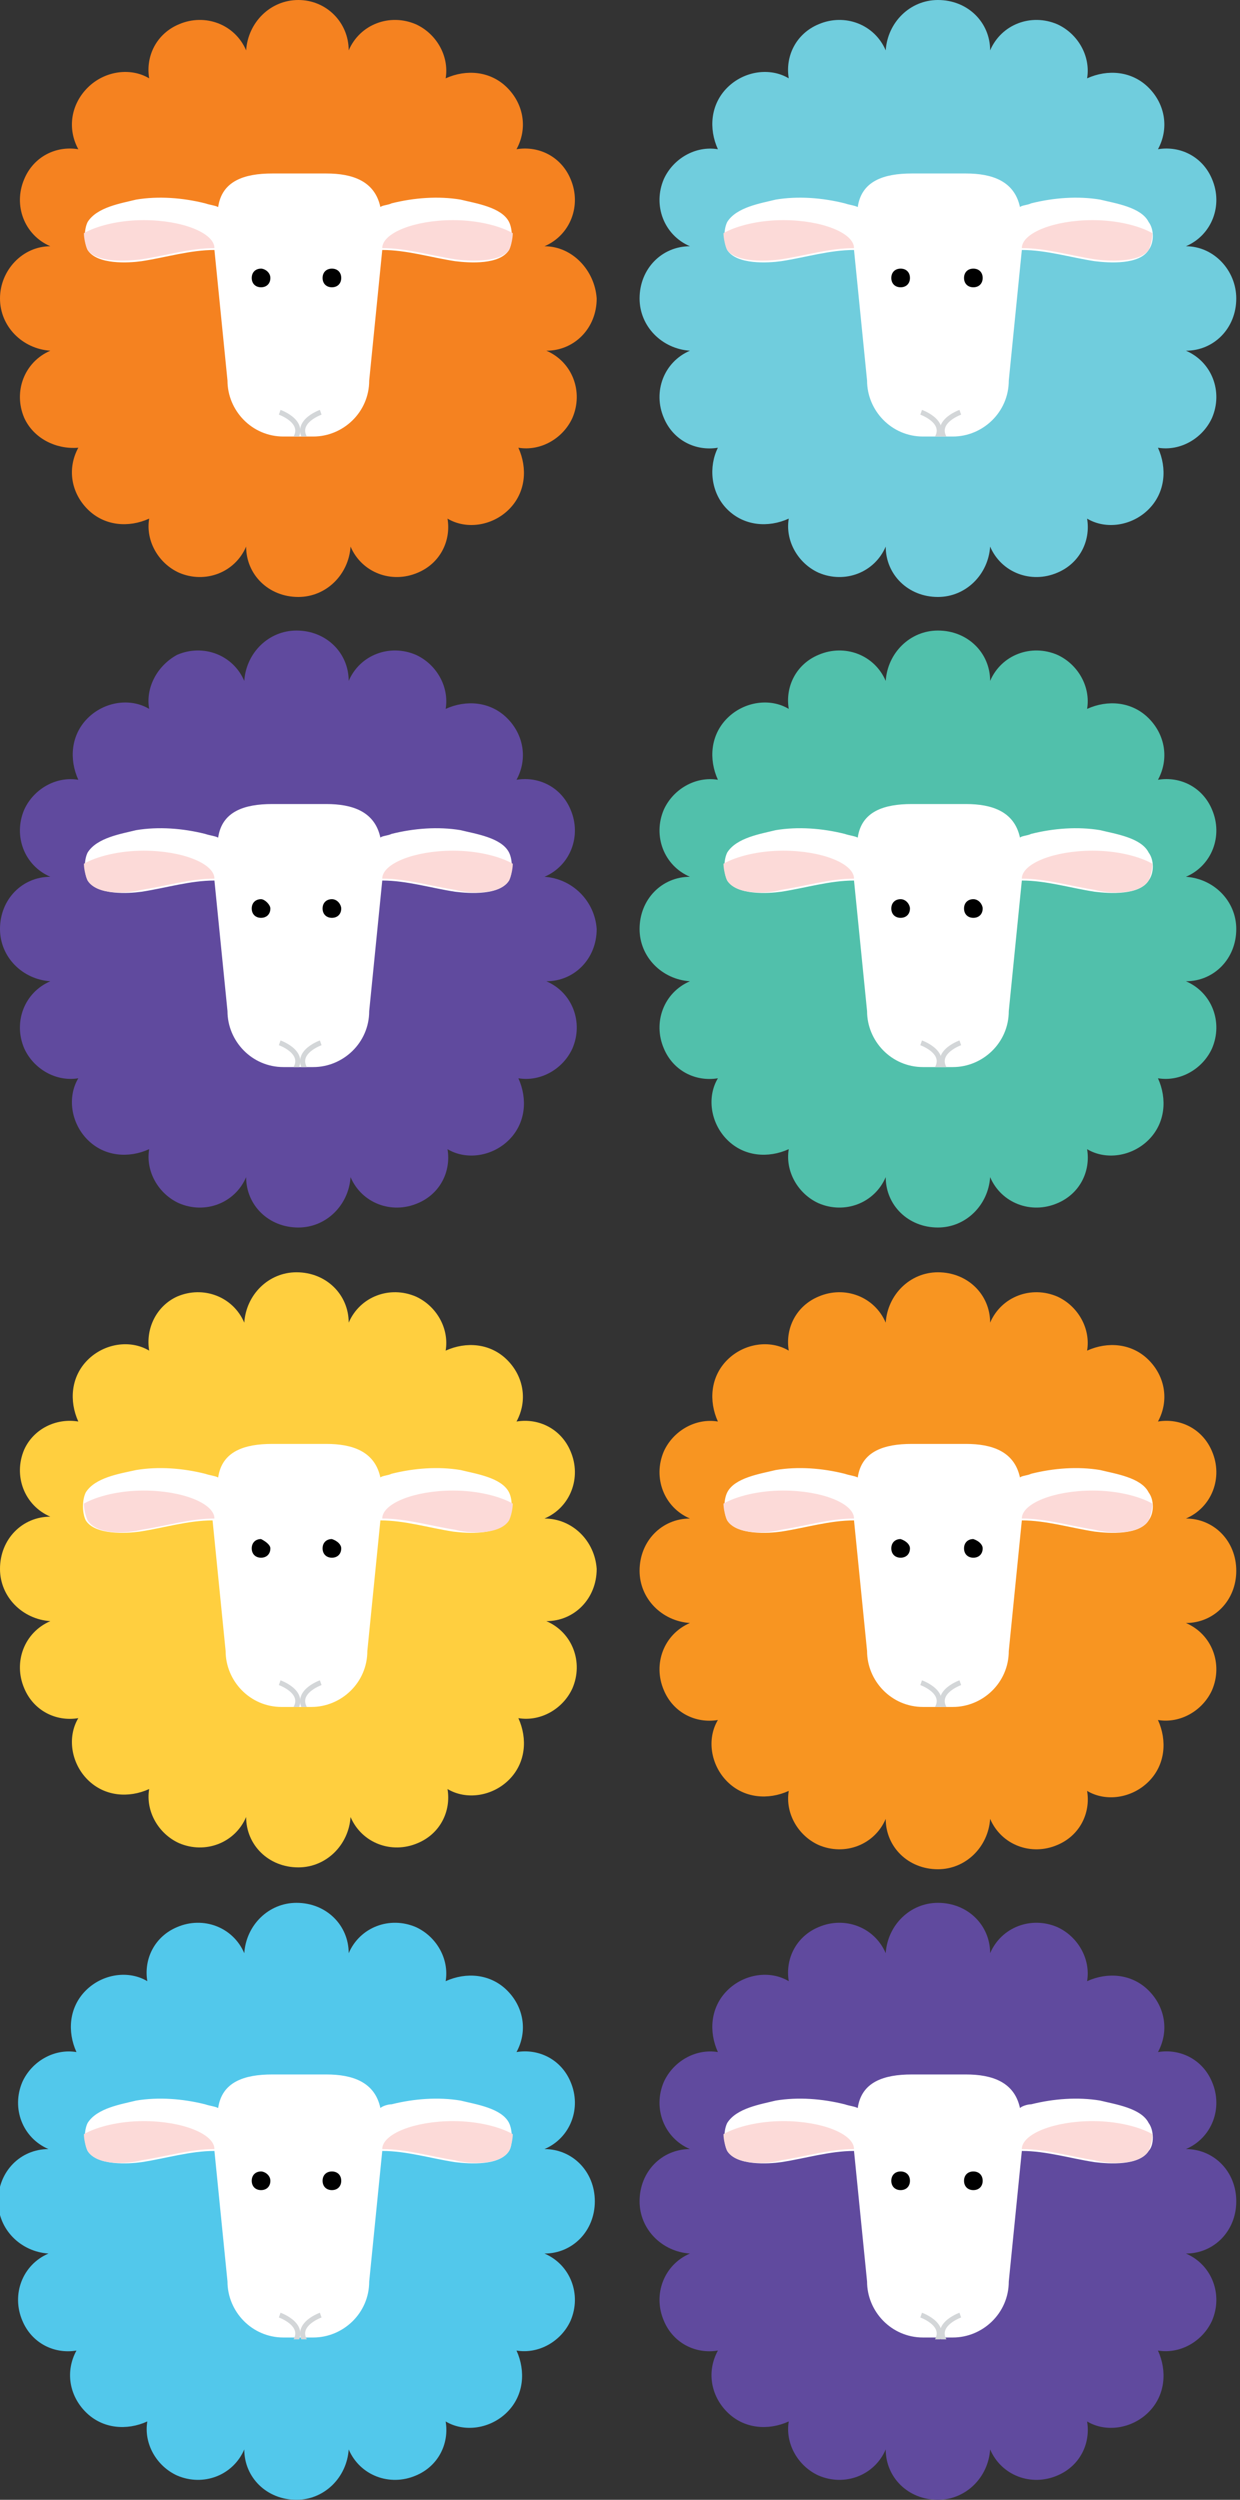 <?xml version="1.0" encoding="utf-8"?>
<!-- Generator: Adobe Illustrator 19.0.0, SVG Export Plug-In . SVG Version: 6.00 Build 0)  -->
<svg version="1.1" id="Layer_1" xmlns="http://www.w3.org/2000/svg" xmlns:xlink="http://www.w3.org/1999/xlink" x="0px" y="0px"
	 viewBox="0 0 66.5 134" style="enable-background:new 0 0 66.5 134;" xml:space="preserve">
<rect x="0" y="0" width="66.5" height="134" fill="#333333" stroke="none"/>
<style type="text/css">
	.st0{clip-path:url(#XMLID_123_);}
	.st1{clip-path:url(#XMLID_124_);}
	.st2{clip-path:url(#SVGID_2_);fill:#F58220;}
	.st3{clip-path:url(#SVGID_2_);fill:#FFCF3F;}
	.st4{clip-path:url(#SVGID_2_);fill:#70CDDD;}
	.st5{clip-path:url(#SVGID_2_);fill:#604A9E;}
	.st6{clip-path:url(#SVGID_2_);fill:#8EC641;}
	.st7{clip-path:url(#SVGID_2_);fill:#52C8EB;}
	.st8{clip-path:url(#SVGID_2_);fill:#51C0AB;}
	.st9{clip-path:url(#SVGID_2_);fill:#F89521;}
	.st10{clip-path:url(#SVGID_2_);fill:#466698;}
	.st11{clip-path:url(#SVGID_2_);fill:#FFFFFF;}
	.st12{clip-path:url(#SVGID_4_);fill:none;stroke:#D3D6D8;stroke-width:0.27;}
	.st13{clip-path:url(#SVGID_6_);}
	.st14{clip-path:url(#SVGID_6_);fill:#FCDAD8;}
	.st15{clip-path:url(#SVGID_6_);fill:#FFFFFF;}
	.st16{clip-path:url(#SVGID_8_);}
	.st17{clip-path:url(#SVGID_8_);fill:#FCDAD8;}
	.st18{clip-path:url(#SVGID_8_);fill:#FFFFFF;}
	.st19{clip-path:url(#SVGID_10_);fill:none;stroke:#D3D6D8;stroke-width:0.27;}
	.st20{clip-path:url(#SVGID_12_);}
	.st21{clip-path:url(#SVGID_12_);fill:#FCDAD8;}
	.st22{clip-path:url(#SVGID_12_);fill:#FFFFFF;}
	.st23{clip-path:url(#SVGID_14_);}
	.st24{clip-path:url(#SVGID_14_);fill:#FCDAD8;}
	.st25{clip-path:url(#SVGID_14_);fill:#FFFFFF;}
	.st26{clip-path:url(#SVGID_16_);fill:none;stroke:#D3D6D8;stroke-width:0.27;}
	.st27{clip-path:url(#SVGID_18_);}
	.st28{clip-path:url(#SVGID_18_);fill:#FCDAD8;}
	.st29{clip-path:url(#SVGID_18_);fill:#FFFFFF;}
	.st30{clip-path:url(#SVGID_20_);}
	.st31{clip-path:url(#SVGID_20_);fill:#FCDAD8;}
	.st32{clip-path:url(#SVGID_20_);fill:#FFFFFF;}
	.st33{clip-path:url(#SVGID_22_);fill:none;stroke:#D3D6D8;stroke-width:0.27;}
	.st34{clip-path:url(#SVGID_24_);}
	.st35{clip-path:url(#SVGID_24_);fill:#FCDAD8;}
	.st36{clip-path:url(#SVGID_24_);fill:#FFFFFF;}
	.st37{clip-path:url(#SVGID_26_);}
	.st38{clip-path:url(#SVGID_26_);fill:#FCDAD8;}
	.st39{clip-path:url(#SVGID_26_);fill:#FFFFFF;}
	.st40{clip-path:url(#SVGID_28_);fill:none;stroke:#D3D6D8;stroke-width:0.27;}
	.st41{clip-path:url(#SVGID_30_);}
	.st42{clip-path:url(#SVGID_30_);fill:#FCDAD8;}
	.st43{clip-path:url(#SVGID_30_);fill:#FFFFFF;}
	.st44{clip-path:url(#SVGID_32_);}
	.st45{clip-path:url(#SVGID_32_);fill:#FCDAD8;}
	.st46{clip-path:url(#SVGID_32_);fill:#FFFFFF;}
	.st47{clip-path:url(#SVGID_34_);fill:none;stroke:#D3D6D8;stroke-width:0.27;}
	.st48{clip-path:url(#SVGID_36_);}
	.st49{clip-path:url(#SVGID_36_);fill:#FCDAD8;}
	.st50{clip-path:url(#SVGID_36_);fill:#FFFFFF;}
	.st51{clip-path:url(#SVGID_38_);}
	.st52{clip-path:url(#SVGID_38_);fill:#FCDAD8;}
	.st53{clip-path:url(#SVGID_38_);fill:#FFFFFF;}
	.st54{clip-path:url(#SVGID_40_);fill:none;stroke:#D3D6D8;stroke-width:0.27;}
	.st55{clip-path:url(#SVGID_42_);}
	.st56{clip-path:url(#SVGID_42_);fill:#FCDAD8;}
	.st57{clip-path:url(#SVGID_42_);fill:#FFFFFF;}
	.st58{clip-path:url(#SVGID_44_);}
	.st59{clip-path:url(#SVGID_44_);fill:#FCDAD8;}
	.st60{clip-path:url(#SVGID_44_);fill:#FFFFFF;}
	.st61{clip-path:url(#SVGID_46_);fill:none;stroke:#D3D6D8;stroke-width:0.27;}
	.st62{clip-path:url(#SVGID_48_);}
	.st63{clip-path:url(#SVGID_48_);fill:#FCDAD8;}
	.st64{clip-path:url(#SVGID_48_);fill:#FFFFFF;}
	.st65{clip-path:url(#SVGID_50_);}
	.st66{clip-path:url(#SVGID_50_);fill:#FCDAD8;}
	.st67{clip-path:url(#SVGID_50_);fill:#FFFFFF;}
	.st68{clip-path:url(#SVGID_52_);fill:none;stroke:#D3D6D8;stroke-width:0.27;}
	.st69{clip-path:url(#SVGID_54_);}
	.st70{clip-path:url(#SVGID_54_);fill:#FCDAD8;}
	.st71{clip-path:url(#SVGID_54_);fill:#FFFFFF;}
	.st72{clip-path:url(#SVGID_56_);}
	.st73{clip-path:url(#SVGID_56_);fill:#FCDAD8;}
	.st74{clip-path:url(#SVGID_56_);fill:#FFFFFF;}
	.st75{clip-path:url(#SVGID_58_);fill:none;stroke:#D3D6D8;stroke-width:0.27;}
	.st76{clip-path:url(#SVGID_60_);}
	.st77{clip-path:url(#SVGID_60_);fill:#FCDAD8;}
	.st78{clip-path:url(#SVGID_60_);fill:#FFFFFF;}
	.st79{clip-path:url(#SVGID_62_);}
	.st80{clip-path:url(#SVGID_62_);fill:#FCDAD8;}
</style>
<g id="XMLID_121_">
	<defs>
		<rect id="XMLID_120_" x="0" width="66.5" height="134"/>
	</defs>
	<clipPath id="XMLID_123_">
		<use xlink:href="#XMLID_120_"  style="overflow:visible;"/>
	</clipPath>
	<g id="XMLID_93_" class="st0">
		<defs>
			<rect id="XMLID_92_" x="0" width="66.5" height="134"/>
		</defs>
		<clipPath id="XMLID_124_">
			<use xlink:href="#XMLID_92_"  style="overflow:visible;"/>
		</clipPath>
		<g class="st1">
			<defs>
				<rect id="SVGID_1_" x="0" width="135.9" height="168.2"/>
			</defs>
			<clipPath id="SVGID_2_">
				<use xlink:href="#SVGID_1_"  style="overflow:visible;"/>
			</clipPath>
			<path class="st2" d="M29.2,13.2c1.4-0.6,2-2.2,1.4-3.6c-0.5-1.2-1.7-1.8-2.9-1.6c0.6-1.1,0.4-2.4-0.5-3.3c-0.9-0.9-2.2-1-3.3-0.5
				c0.2-1.2-0.5-2.4-1.6-2.9c-1.4-0.6-3,0-3.6,1.4C18.7,1.2,17.5,0,16,0c-1.5,0-2.7,1.2-2.8,2.7c-0.6-1.4-2.2-2-3.6-1.4
				C8.4,1.8,7.8,3,8,4.2c-1-0.6-2.4-0.4-3.3,0.5C3.8,5.6,3.6,6.9,4.2,8C3,7.8,1.8,8.4,1.3,9.6c-0.6,1.4,0,3,1.4,3.6
				C1.2,13.2,0,14.5,0,16c0,1.5,1.2,2.7,2.7,2.8c-1.4,0.6-2,2.2-1.4,3.6C1.8,23.5,3,24.1,4.2,24c-0.6,1.1-0.4,2.4,0.5,3.3
				c0.9,0.9,2.2,1,3.3,0.5c-0.2,1.2,0.5,2.4,1.6,2.9c1.4,0.6,3,0,3.6-1.4c0,1.5,1.2,2.7,2.8,2.7c1.5,0,2.7-1.2,2.8-2.7
				c0.6,1.4,2.2,2,3.6,1.4c1.2-0.5,1.8-1.7,1.6-2.9c1,0.6,2.4,0.4,3.3-0.5c0.9-0.9,1-2.2,0.5-3.3c1.2,0.2,2.4-0.5,2.9-1.6
				c0.6-1.4,0-3-1.4-3.6c1.5,0,2.7-1.2,2.7-2.8C31.9,14.5,30.7,13.2,29.2,13.2"/>
			<path class="st2" d="M98.8,13.2c1.4-0.6,2-2.2,1.4-3.6c-0.5-1.2-1.7-1.8-2.9-1.6c0.6-1.1,0.4-2.4-0.5-3.3c-0.9-0.9-2.2-1-3.3-0.5
				C93.7,3,93.1,1.8,92,1.3c-1.4-0.6-3,0-3.6,1.4c0-1.5-1.2-2.7-2.8-2.7c-1.5,0-2.7,1.2-2.8,2.7c-0.6-1.4-2.2-2-3.6-1.4
				c-1.2,0.5-1.8,1.7-1.6,2.9c-1-0.6-2.4-0.4-3.3,0.5c-0.9,0.9-1,2.2-0.5,3.3c-1.2-0.2-2.4,0.5-2.9,1.6c-0.6,1.4,0,3,1.4,3.6
				c-1.5,0-2.7,1.2-2.7,2.8c0,1.5,1.2,2.7,2.7,2.8c-1.4,0.6-2,2.2-1.4,3.6c0.5,1.2,1.7,1.8,2.9,1.6c-0.6,1.1-0.4,2.4,0.5,3.3
				c0.9,0.9,2.2,1,3.3,0.5c-0.2,1.2,0.5,2.4,1.6,2.9c1.4,0.6,3,0,3.6-1.4c0,1.5,1.2,2.7,2.8,2.7c1.5,0,2.7-1.2,2.8-2.7
				c0.6,1.4,2.2,2,3.6,1.4c1.2-0.5,1.8-1.7,1.6-2.9c1,0.6,2.4,0.4,3.3-0.5c0.9-0.9,1-2.2,0.5-3.3c1.2,0.2,2.4-0.5,2.9-1.6
				c0.6-1.4,0-3-1.4-3.6c1.5,0,2.7-1.2,2.7-2.8C101.6,14.5,100.3,13.2,98.8,13.2"/>
			<path class="st3" d="M29.2,81.4c1.4-0.6,2-2.2,1.4-3.6c-0.5-1.2-1.7-1.8-2.9-1.6c0.6-1.1,0.4-2.4-0.5-3.3c-0.9-0.9-2.2-1-3.3-0.5
				c0.2-1.2-0.5-2.4-1.6-2.9c-1.4-0.6-3,0-3.6,1.4c0-1.5-1.2-2.7-2.8-2.7c-1.5,0-2.7,1.2-2.8,2.7c-0.6-1.4-2.2-2-3.6-1.4
				C8.4,70,7.8,71.2,8,72.4c-1-0.6-2.4-0.4-3.3,0.5c-0.9,0.9-1,2.2-0.5,3.3C3,76,1.8,76.6,1.3,77.7c-0.6,1.4,0,3,1.4,3.6
				c-1.5,0-2.7,1.2-2.7,2.8c0,1.5,1.2,2.7,2.7,2.8c-1.4,0.6-2,2.2-1.4,3.6c0.5,1.2,1.7,1.8,2.9,1.6c-0.6,1-0.4,2.4,0.5,3.3
				c0.9,0.9,2.2,1,3.3,0.5c-0.2,1.2,0.5,2.4,1.6,2.9c1.4,0.6,3,0,3.6-1.4c0,1.5,1.2,2.7,2.8,2.7c1.5,0,2.7-1.2,2.8-2.7
				c0.6,1.4,2.2,2,3.6,1.4c1.2-0.5,1.8-1.7,1.6-2.9c1,0.6,2.4,0.4,3.3-0.5c0.9-0.9,1-2.2,0.5-3.3c1.2,0.2,2.4-0.5,2.9-1.6
				c0.6-1.4,0-3-1.4-3.6c1.5,0,2.7-1.2,2.7-2.8C31.9,82.6,30.7,81.4,29.2,81.4"/>
			<path class="st4" d="M98.8,81.4c1.4-0.6,2-2.2,1.4-3.6c-0.5-1.2-1.7-1.8-2.9-1.6c0.6-1.1,0.4-2.4-0.5-3.3c-0.9-0.9-2.2-1-3.3-0.5
				c0.2-1.2-0.5-2.4-1.6-2.9c-1.4-0.6-3,0-3.6,1.4c0-1.5-1.2-2.7-2.8-2.7c-1.5,0-2.7,1.2-2.8,2.7c-0.6-1.4-2.2-2-3.6-1.4
				c-1.2,0.5-1.8,1.7-1.6,2.9c-1-0.6-2.4-0.4-3.3,0.5c-0.9,0.9-1,2.2-0.5,3.3c-1.2-0.2-2.4,0.5-2.9,1.6c-0.6,1.4,0,3,1.4,3.6
				c-1.5,0-2.7,1.2-2.7,2.8c0,1.5,1.2,2.7,2.7,2.8c-1.4,0.6-2,2.2-1.4,3.6c0.5,1.2,1.7,1.8,2.9,1.6c-0.6,1-0.4,2.4,0.5,3.3
				c0.9,0.9,2.2,1,3.3,0.5c-0.2,1.2,0.5,2.4,1.6,2.9c1.4,0.6,3,0,3.6-1.4c0,1.5,1.2,2.7,2.8,2.7c1.5,0,2.7-1.2,2.8-2.7
				c0.6,1.4,2.2,2,3.6,1.4c1.2-0.5,1.8-1.7,1.6-2.9c1,0.6,2.4,0.4,3.3-0.5c0.9-0.9,1-2.2,0.5-3.3c1.2,0.2,2.4-0.5,2.9-1.6
				c0.6-1.4,0-3-1.4-3.6c1.5,0,2.7-1.2,2.7-2.8C101.6,82.6,100.3,81.4,98.8,81.4"/>
			<path class="st5" d="M29.2,47c1.4-0.6,2-2.2,1.4-3.6c-0.5-1.2-1.7-1.8-2.9-1.6c0.6-1.1,0.4-2.4-0.5-3.3c-0.9-0.9-2.2-1-3.3-0.5
				c0.2-1.2-0.5-2.4-1.6-2.9c-1.4-0.6-3,0-3.6,1.4c0-1.5-1.2-2.7-2.8-2.7c-1.5,0-2.7,1.2-2.8,2.7c-0.6-1.4-2.2-2-3.6-1.4
				C8.4,35.7,7.8,36.9,8,38c-1-0.6-2.4-0.4-3.3,0.5c-0.9,0.9-1,2.2-0.5,3.3c-1.2-0.2-2.4,0.5-2.9,1.6c-0.6,1.4,0,3,1.4,3.6
				c-1.5,0-2.7,1.2-2.7,2.8c0,1.5,1.2,2.7,2.7,2.8c-1.4,0.6-2,2.2-1.4,3.6C1.8,57.3,3,58,4.2,57.8c-0.6,1-0.4,2.4,0.5,3.3
				c0.9,0.9,2.2,1,3.3,0.5c-0.2,1.2,0.5,2.4,1.6,2.9c1.4,0.6,3,0,3.6-1.4c0,1.5,1.2,2.7,2.8,2.7c1.5,0,2.7-1.2,2.8-2.7
				c0.6,1.4,2.2,2,3.6,1.4c1.2-0.5,1.8-1.7,1.6-2.9c1,0.6,2.4,0.4,3.3-0.5c0.9-0.9,1-2.2,0.5-3.3c1.2,0.2,2.4-0.5,2.9-1.6
				c0.6-1.4,0-3-1.4-3.6c1.5,0,2.7-1.2,2.7-2.8C31.9,48.3,30.7,47.1,29.2,47"/>
			<path class="st6" d="M98.8,47c1.4-0.6,2-2.2,1.4-3.6c-0.5-1.2-1.7-1.8-2.9-1.6c0.6-1.1,0.4-2.4-0.5-3.3c-0.9-0.9-2.2-1-3.3-0.5
				c0.2-1.2-0.5-2.4-1.6-2.9c-1.4-0.6-3,0-3.6,1.4c0-1.5-1.2-2.7-2.8-2.7c-1.5,0-2.7,1.2-2.8,2.7c-0.6-1.4-2.2-2-3.6-1.4
				c-1.2,0.5-1.8,1.7-1.6,2.9c-1-0.6-2.4-0.4-3.3,0.5c-0.9,0.9-1,2.2-0.5,3.3c-1.2-0.2-2.4,0.5-2.9,1.6c-0.6,1.4,0,3,1.4,3.6
				c-1.5,0-2.7,1.2-2.7,2.8c0,1.5,1.2,2.7,2.7,2.8c-1.4,0.6-2,2.2-1.4,3.6c0.5,1.2,1.7,1.8,2.9,1.6c-0.6,1-0.4,2.4,0.5,3.3
				c0.9,0.9,2.2,1,3.3,0.5c-0.2,1.2,0.5,2.4,1.6,2.9c1.4,0.6,3,0,3.6-1.4c0,1.5,1.2,2.7,2.8,2.7c1.5,0,2.7-1.2,2.8-2.7
				c0.6,1.4,2.2,2,3.6,1.4c1.2-0.5,1.8-1.7,1.6-2.9c1,0.6,2.4,0.4,3.3-0.5c0.9-0.9,1-2.2,0.5-3.3c1.2,0.2,2.4-0.5,2.9-1.6
				c0.6-1.4,0-3-1.4-3.6c1.5,0,2.7-1.2,2.7-2.8C101.6,48.3,100.3,47.1,98.8,47"/>
			<path class="st7" d="M29.2,115.2c1.4-0.6,2-2.2,1.4-3.6c-0.5-1.2-1.7-1.8-2.9-1.6c0.6-1.1,0.4-2.4-0.5-3.3
				c-0.9-0.9-2.2-1-3.3-0.5c0.2-1.2-0.5-2.4-1.6-2.9c-1.4-0.6-3,0-3.6,1.4c0-1.5-1.2-2.7-2.8-2.7c-1.5,0-2.7,1.2-2.8,2.7
				c-0.6-1.4-2.2-2-3.6-1.4c-1.2,0.5-1.8,1.7-1.6,2.9c-1-0.6-2.4-0.4-3.3,0.5c-0.9,0.9-1,2.2-0.5,3.3c-1.2-0.2-2.4,0.5-2.9,1.6
				c-0.6,1.4,0,3,1.4,3.6c-1.5,0-2.7,1.2-2.7,2.8c0,1.5,1.2,2.7,2.7,2.8c-1.4,0.6-2,2.2-1.4,3.6c0.5,1.2,1.7,1.8,2.9,1.6
				c-0.6,1.1-0.4,2.4,0.5,3.3c0.9,0.9,2.2,1,3.3,0.5c-0.2,1.2,0.5,2.4,1.6,2.9c1.4,0.6,3,0,3.6-1.4c0,1.5,1.2,2.7,2.8,2.7
				c1.5,0,2.7-1.2,2.8-2.7c0.6,1.4,2.2,2,3.6,1.4c1.2-0.5,1.8-1.7,1.6-2.9c1,0.6,2.4,0.4,3.3-0.5c0.9-0.9,1-2.2,0.5-3.3
				c1.2,0.2,2.4-0.5,2.9-1.6c0.6-1.4,0-3-1.4-3.6c1.5,0,2.7-1.2,2.7-2.8C31.9,116.4,30.7,115.2,29.2,115.2"/>
			<path class="st8" d="M98.8,115.2c1.4-0.6,2-2.2,1.4-3.6c-0.5-1.2-1.7-1.8-2.9-1.6c0.6-1.1,0.4-2.4-0.5-3.3
				c-0.9-0.9-2.2-1-3.3-0.5c0.2-1.2-0.5-2.4-1.6-2.9c-1.4-0.6-3,0-3.6,1.4c0-1.5-1.2-2.7-2.8-2.7c-1.5,0-2.7,1.2-2.8,2.7
				c-0.6-1.4-2.2-2-3.6-1.4c-1.2,0.5-1.8,1.7-1.6,2.9c-1-0.6-2.4-0.4-3.3,0.5c-0.9,0.9-1,2.2-0.5,3.3c-1.2-0.2-2.4,0.5-2.9,1.6
				c-0.6,1.4,0,3,1.4,3.6c-1.5,0-2.7,1.2-2.7,2.8c0,1.5,1.2,2.7,2.7,2.8c-1.4,0.6-2,2.2-1.4,3.6c0.5,1.2,1.7,1.8,2.9,1.6
				c-0.6,1.1-0.4,2.4,0.5,3.3c0.9,0.9,2.2,1,3.3,0.5c-0.2,1.2,0.5,2.4,1.6,2.9c1.4,0.6,3,0,3.6-1.4c0,1.5,1.2,2.7,2.8,2.7
				c1.5,0,2.7-1.2,2.8-2.7c0.6,1.4,2.2,2,3.6,1.4c1.2-0.5,1.8-1.7,1.6-2.9c1,0.6,2.4,0.4,3.3-0.5c0.9-0.9,1-2.2,0.5-3.3
				c1.2,0.2,2.4-0.5,2.9-1.6c0.6-1.4,0-3-1.4-3.6c1.5,0,2.7-1.2,2.7-2.8C101.6,116.4,100.3,115.2,98.8,115.2"/>
			<path class="st6" d="M29.2,149.5c1.4-0.6,2-2.2,1.4-3.6c-0.5-1.2-1.7-1.8-2.9-1.6c0.6-1.1,0.4-2.4-0.5-3.3
				c-0.9-0.9-2.2-1-3.3-0.5c0.2-1.2-0.5-2.4-1.6-2.9c-1.4-0.6-3,0-3.6,1.4c0-1.5-1.2-2.7-2.8-2.7c-1.5,0-2.7,1.2-2.8,2.7
				c-0.6-1.4-2.2-2-3.6-1.4c-1.2,0.5-1.8,1.7-1.6,2.9c-1-0.6-2.4-0.4-3.3,0.5c-0.9,0.9-1,2.2-0.5,3.3c-1.2-0.2-2.4,0.5-2.9,1.6
				c-0.6,1.4,0,3,1.4,3.6c-1.5,0-2.7,1.2-2.7,2.8c0,1.5,1.2,2.7,2.7,2.8c-1.4,0.6-2,2.2-1.4,3.6c0.5,1.2,1.7,1.8,2.9,1.6
				c-0.6,1-0.4,2.4,0.5,3.3c0.9,0.9,2.2,1,3.3,0.5c-0.2,1.2,0.5,2.4,1.6,2.9c1.4,0.6,3,0,3.6-1.4c0,1.5,1.2,2.7,2.8,2.7
				c1.5,0,2.7-1.2,2.8-2.7c0.6,1.4,2.2,2,3.6,1.4c1.2-0.5,1.8-1.7,1.6-2.9c1,0.6,2.4,0.4,3.3-0.5c0.9-0.9,1-2.2,0.5-3.3
				c1.2,0.2,2.4-0.5,2.9-1.6c0.6-1.4,0-3-1.4-3.6c1.5,0,2.7-1.2,2.7-2.8C31.9,150.7,30.7,149.5,29.2,149.5"/>
			<path class="st7" d="M98.8,149.5c1.4-0.6,2-2.2,1.4-3.6c-0.5-1.2-1.7-1.8-2.9-1.6c0.6-1.1,0.4-2.4-0.5-3.3
				c-0.9-0.9-2.2-1-3.3-0.5c0.2-1.2-0.5-2.4-1.6-2.9c-1.4-0.6-3,0-3.6,1.4c0-1.5-1.2-2.7-2.8-2.7c-1.5,0-2.7,1.2-2.8,2.7
				c-0.6-1.4-2.2-2-3.6-1.4c-1.2,0.5-1.8,1.7-1.6,2.9c-1-0.6-2.4-0.4-3.3,0.5c-0.9,0.9-1,2.2-0.5,3.3c-1.2-0.2-2.4,0.5-2.9,1.6
				c-0.6,1.4,0,3,1.4,3.6c-1.5,0-2.7,1.2-2.7,2.8c0,1.5,1.2,2.7,2.7,2.8c-1.4,0.6-2,2.2-1.4,3.6c0.5,1.2,1.7,1.8,2.9,1.6
				c-0.6,1-0.4,2.4,0.5,3.3c0.9,0.9,2.2,1,3.3,0.5c-0.2,1.2,0.5,2.4,1.6,2.9c1.4,0.6,3,0,3.6-1.4c0,1.5,1.2,2.7,2.8,2.7
				c1.5,0,2.7-1.2,2.8-2.7c0.6,1.4,2.2,2,3.6,1.4c1.2-0.5,1.8-1.7,1.6-2.9c1,0.6,2.4,0.4,3.3-0.5c0.9-0.9,1-2.2,0.5-3.3
				c1.2,0.2,2.4-0.5,2.9-1.6c0.6-1.4,0-3-1.4-3.6c1.5,0,2.7-1.2,2.7-2.8C101.6,150.7,100.3,149.5,98.8,149.5"/>
			<path class="st4" d="M63.6,13.2c1.4-0.6,2-2.2,1.4-3.6c-0.5-1.2-1.7-1.8-2.9-1.6c0.6-1.1,0.4-2.4-0.5-3.3c-0.9-0.9-2.2-1-3.3-0.5
				c0.2-1.2-0.5-2.4-1.6-2.9c-1.4-0.6-3,0-3.6,1.4c0-1.5-1.2-2.7-2.8-2.7c-1.5,0-2.7,1.2-2.8,2.7c-0.6-1.4-2.2-2-3.6-1.4
				c-1.2,0.5-1.8,1.7-1.6,2.9c-1-0.6-2.4-0.4-3.3,0.5c-0.9,0.9-1,2.2-0.5,3.3c-1.2-0.2-2.4,0.5-2.9,1.6c-0.6,1.4,0,3,1.4,3.6
				c-1.5,0-2.7,1.2-2.7,2.8c0,1.5,1.2,2.7,2.7,2.8c-1.4,0.6-2,2.2-1.4,3.6c0.5,1.2,1.7,1.8,2.9,1.6C38,25,38.1,26.4,39,27.3
				c0.9,0.9,2.2,1,3.3,0.5c-0.2,1.2,0.5,2.4,1.6,2.9c1.4,0.6,3,0,3.6-1.4c0,1.5,1.2,2.7,2.8,2.7c1.5,0,2.7-1.2,2.8-2.7
				c0.6,1.4,2.2,2,3.6,1.4c1.2-0.5,1.8-1.7,1.6-2.9c1,0.6,2.4,0.4,3.3-0.5c0.9-0.9,1-2.2,0.5-3.3c1.2,0.2,2.4-0.5,2.9-1.6
				c0.6-1.4,0-3-1.4-3.6c1.5,0,2.7-1.2,2.7-2.8C66.3,14.5,65.1,13.2,63.6,13.2"/>
			<path class="st8" d="M133.2,13.2c1.4-0.6,2-2.2,1.4-3.6c-0.5-1.2-1.7-1.8-2.9-1.6c0.6-1.1,0.4-2.4-0.5-3.3
				c-0.9-0.9-2.2-1-3.3-0.5c0.2-1.2-0.5-2.4-1.6-2.9c-1.4-0.6-3,0-3.6,1.4c0-1.5-1.2-2.7-2.8-2.7c-1.5,0-2.7,1.2-2.8,2.7
				c-0.6-1.4-2.2-2-3.6-1.4c-1.2,0.5-1.8,1.7-1.6,2.9c-1-0.6-2.4-0.4-3.3,0.5c-0.9,0.9-1,2.2-0.5,3.3c-1.2-0.2-2.4,0.5-2.9,1.6
				c-0.6,1.4,0,3,1.4,3.6c-1.5,0-2.7,1.2-2.7,2.8c0,1.5,1.2,2.7,2.7,2.8c-1.4,0.6-2,2.2-1.4,3.6c0.5,1.2,1.7,1.8,2.9,1.6
				c-0.6,1.1-0.4,2.4,0.5,3.3c0.9,0.9,2.2,1,3.3,0.5c-0.2,1.2,0.5,2.4,1.6,2.9c1.4,0.6,3,0,3.6-1.4c0,1.5,1.2,2.7,2.8,2.7
				c1.5,0,2.7-1.2,2.8-2.7c0.6,1.4,2.2,2,3.6,1.4c1.2-0.5,1.8-1.7,1.6-2.9c1,0.6,2.4,0.4,3.3-0.5c0.9-0.9,1-2.2,0.5-3.3
				c1.2,0.2,2.4-0.5,2.9-1.6c0.6-1.4,0-3-1.4-3.6c1.5,0,2.7-1.2,2.7-2.8C135.9,14.5,134.7,13.2,133.2,13.2"/>
			<path class="st9" d="M63.6,81.4c1.4-0.6,2-2.2,1.4-3.6c-0.5-1.2-1.7-1.8-2.9-1.6c0.6-1.1,0.4-2.4-0.5-3.3c-0.9-0.9-2.2-1-3.3-0.5
				c0.2-1.2-0.5-2.4-1.6-2.9c-1.4-0.6-3,0-3.6,1.4c0-1.5-1.2-2.7-2.8-2.7c-1.5,0-2.7,1.2-2.8,2.7c-0.6-1.4-2.2-2-3.6-1.4
				c-1.2,0.5-1.8,1.7-1.6,2.9c-1-0.6-2.4-0.4-3.3,0.5c-0.9,0.9-1,2.2-0.5,3.3c-1.2-0.2-2.4,0.5-2.9,1.6c-0.6,1.4,0,3,1.4,3.6
				c-1.5,0-2.7,1.2-2.7,2.8c0,1.5,1.2,2.7,2.7,2.8c-1.4,0.6-2,2.2-1.4,3.6c0.5,1.2,1.7,1.8,2.9,1.6c-0.6,1-0.4,2.4,0.5,3.3
				c0.9,0.9,2.2,1,3.3,0.5c-0.2,1.2,0.5,2.4,1.6,2.9c1.4,0.6,3,0,3.6-1.4c0,1.5,1.2,2.7,2.8,2.7c1.5,0,2.7-1.2,2.8-2.7
				c0.6,1.4,2.2,2,3.6,1.4c1.2-0.5,1.8-1.7,1.6-2.9c1,0.6,2.4,0.4,3.3-0.5c0.9-0.9,1-2.2,0.5-3.3c1.2,0.2,2.4-0.5,2.9-1.6
				c0.6-1.4,0-3-1.4-3.6c1.5,0,2.7-1.2,2.7-2.8C66.3,82.6,65.1,81.4,63.6,81.4"/>
			<path class="st10" d="M133.2,81.4c1.4-0.6,2-2.2,1.4-3.6c-0.5-1.2-1.7-1.8-2.9-1.6c0.6-1.1,0.4-2.4-0.5-3.3
				c-0.9-0.9-2.2-1-3.3-0.5c0.2-1.2-0.5-2.4-1.6-2.9c-1.4-0.6-3,0-3.6,1.4c0-1.5-1.2-2.7-2.8-2.7c-1.5,0-2.7,1.2-2.8,2.7
				c-0.6-1.4-2.2-2-3.6-1.4c-1.2,0.5-1.8,1.7-1.6,2.9c-1-0.6-2.4-0.4-3.3,0.5c-0.9,0.9-1,2.2-0.5,3.3c-1.2-0.2-2.4,0.5-2.9,1.6
				c-0.6,1.4,0,3,1.4,3.6c-1.5,0-2.7,1.2-2.7,2.8c0,1.5,1.2,2.7,2.7,2.8c-1.4,0.6-2,2.2-1.4,3.6c0.5,1.2,1.7,1.8,2.9,1.6
				c-0.6,1-0.4,2.4,0.5,3.3c0.9,0.9,2.2,1,3.3,0.5c-0.2,1.2,0.5,2.4,1.6,2.9c1.4,0.6,3,0,3.6-1.4c0,1.5,1.2,2.7,2.8,2.7
				c1.5,0,2.7-1.2,2.8-2.7c0.6,1.4,2.2,2,3.6,1.4c1.2-0.5,1.8-1.7,1.6-2.9c1,0.6,2.4,0.4,3.3-0.5c0.9-0.9,1-2.2,0.5-3.3
				c1.2,0.2,2.4-0.5,2.9-1.6c0.6-1.4,0-3-1.4-3.6c1.5,0,2.7-1.2,2.7-2.8C135.9,82.6,134.7,81.4,133.2,81.4"/>
			<path class="st8" d="M63.6,47c1.4-0.6,2-2.2,1.4-3.6c-0.5-1.2-1.7-1.8-2.9-1.6c0.6-1.1,0.4-2.4-0.5-3.3c-0.9-0.9-2.2-1-3.3-0.5
				c0.2-1.2-0.5-2.4-1.6-2.9c-1.4-0.6-3,0-3.6,1.4c0-1.5-1.2-2.7-2.8-2.7c-1.5,0-2.7,1.2-2.8,2.7c-0.6-1.4-2.2-2-3.6-1.4
				c-1.2,0.5-1.8,1.7-1.6,2.9c-1-0.6-2.4-0.4-3.3,0.5c-0.9,0.9-1,2.2-0.5,3.3c-1.2-0.2-2.4,0.5-2.9,1.6c-0.6,1.4,0,3,1.4,3.6
				c-1.5,0-2.7,1.2-2.7,2.8c0,1.5,1.2,2.7,2.7,2.8c-1.4,0.6-2,2.2-1.4,3.6c0.5,1.2,1.7,1.8,2.9,1.6c-0.6,1-0.4,2.4,0.5,3.3
				c0.9,0.9,2.2,1,3.3,0.5c-0.2,1.2,0.5,2.4,1.6,2.9c1.4,0.6,3,0,3.6-1.4c0,1.5,1.2,2.7,2.8,2.7c1.5,0,2.7-1.2,2.8-2.7
				c0.6,1.4,2.2,2,3.6,1.4c1.2-0.5,1.8-1.7,1.6-2.9c1,0.6,2.4,0.4,3.3-0.5c0.9-0.9,1-2.2,0.5-3.3c1.2,0.2,2.4-0.5,2.9-1.6
				c0.6-1.4,0-3-1.4-3.6c1.5,0,2.7-1.2,2.7-2.8C66.3,48.3,65.1,47.1,63.6,47"/>
			<path class="st3" d="M133.2,47c1.4-0.6,2-2.2,1.4-3.6c-0.5-1.2-1.7-1.8-2.9-1.6c0.6-1.1,0.4-2.4-0.5-3.3c-0.9-0.9-2.2-1-3.3-0.5
				c0.2-1.2-0.5-2.4-1.6-2.9c-1.4-0.6-3,0-3.6,1.4c0-1.5-1.2-2.7-2.8-2.7c-1.5,0-2.7,1.2-2.8,2.7c-0.6-1.4-2.2-2-3.6-1.4
				c-1.2,0.5-1.8,1.7-1.6,2.9c-1-0.6-2.4-0.4-3.3,0.5c-0.9,0.9-1,2.2-0.5,3.3c-1.2-0.2-2.4,0.5-2.9,1.6c-0.6,1.4,0,3,1.4,3.6
				c-1.5,0-2.7,1.2-2.7,2.8c0,1.5,1.2,2.7,2.7,2.8c-1.4,0.6-2,2.2-1.4,3.6c0.5,1.2,1.7,1.8,2.9,1.6c-0.6,1-0.4,2.4,0.5,3.3
				c0.9,0.9,2.2,1,3.3,0.5c-0.2,1.2,0.5,2.4,1.6,2.9c1.4,0.6,3,0,3.6-1.4c0,1.5,1.2,2.7,2.8,2.7c1.5,0,2.7-1.2,2.8-2.7
				c0.6,1.4,2.2,2,3.6,1.4c1.2-0.5,1.8-1.7,1.6-2.9c1,0.6,2.4,0.4,3.3-0.5c0.9-0.9,1-2.2,0.5-3.3c1.2,0.2,2.4-0.5,2.9-1.6
				c0.6-1.4,0-3-1.4-3.6c1.5,0,2.7-1.2,2.7-2.8C135.9,48.3,134.7,47.1,133.2,47"/>
			<path class="st5" d="M63.6,115.2c1.4-0.6,2-2.2,1.4-3.6c-0.5-1.2-1.7-1.8-2.9-1.6c0.6-1.1,0.4-2.4-0.5-3.3
				c-0.9-0.9-2.2-1-3.3-0.5c0.2-1.2-0.5-2.4-1.6-2.9c-1.4-0.6-3,0-3.6,1.4c0-1.5-1.2-2.7-2.8-2.7c-1.5,0-2.7,1.2-2.8,2.7
				c-0.6-1.4-2.2-2-3.6-1.4c-1.2,0.5-1.8,1.7-1.6,2.9c-1-0.6-2.4-0.4-3.3,0.5c-0.9,0.9-1,2.2-0.5,3.3c-1.2-0.2-2.4,0.5-2.9,1.6
				c-0.6,1.4,0,3,1.4,3.6c-1.5,0-2.7,1.2-2.7,2.8c0,1.5,1.2,2.7,2.7,2.8c-1.4,0.6-2,2.2-1.4,3.6c0.5,1.2,1.7,1.8,2.9,1.6
				c-0.6,1.1-0.4,2.4,0.5,3.3c0.9,0.9,2.2,1,3.3,0.5c-0.2,1.2,0.5,2.4,1.6,2.9c1.4,0.6,3,0,3.6-1.4c0,1.5,1.2,2.7,2.8,2.7
				c1.5,0,2.7-1.2,2.8-2.7c0.6,1.4,2.2,2,3.6,1.4c1.2-0.5,1.8-1.7,1.6-2.9c1,0.6,2.4,0.4,3.3-0.5c0.9-0.9,1-2.2,0.5-3.3
				c1.2,0.2,2.4-0.5,2.9-1.6c0.6-1.4,0-3-1.4-3.6c1.5,0,2.7-1.2,2.7-2.8C66.3,116.4,65.1,115.2,63.6,115.2"/>
			<path class="st5" d="M133.2,115.2c1.4-0.6,2-2.2,1.4-3.6c-0.5-1.2-1.7-1.8-2.9-1.6c0.6-1.1,0.4-2.4-0.5-3.3
				c-0.9-0.9-2.2-1-3.3-0.5c0.2-1.2-0.5-2.4-1.6-2.9c-1.4-0.6-3,0-3.6,1.4c0-1.5-1.2-2.7-2.8-2.7c-1.5,0-2.7,1.2-2.8,2.7
				c-0.6-1.4-2.2-2-3.6-1.4c-1.2,0.5-1.8,1.7-1.6,2.9c-1-0.6-2.4-0.4-3.3,0.5c-0.9,0.9-1,2.2-0.5,3.3c-1.2-0.2-2.4,0.5-2.9,1.6
				c-0.6,1.4,0,3,1.4,3.6c-1.5,0-2.7,1.2-2.7,2.8c0,1.5,1.2,2.7,2.7,2.8c-1.4,0.6-2,2.2-1.4,3.6c0.5,1.2,1.7,1.8,2.9,1.6
				c-0.6,1.1-0.4,2.4,0.5,3.3c0.9,0.9,2.2,1,3.3,0.5c-0.2,1.2,0.5,2.4,1.6,2.9c1.4,0.6,3,0,3.6-1.4c0,1.5,1.2,2.7,2.8,2.7
				c1.5,0,2.7-1.2,2.8-2.7c0.6,1.4,2.2,2,3.6,1.4c1.2-0.5,1.8-1.7,1.6-2.9c1,0.6,2.4,0.4,3.3-0.5c0.9-0.9,1-2.2,0.5-3.3
				c1.2,0.2,2.4-0.5,2.9-1.6c0.6-1.4,0-3-1.4-3.6c1.5,0,2.7-1.2,2.7-2.8C135.9,116.4,134.7,115.2,133.2,115.2"/>
			<path class="st2" d="M63.6,149.5c1.4-0.6,2-2.2,1.4-3.6c-0.5-1.2-1.7-1.8-2.9-1.6c0.6-1.1,0.4-2.4-0.5-3.3
				c-0.9-0.9-2.2-1-3.3-0.5c0.2-1.2-0.5-2.4-1.6-2.9c-1.4-0.6-3,0-3.6,1.4c0-1.5-1.2-2.7-2.8-2.7c-1.5,0-2.7,1.2-2.8,2.7
				c-0.6-1.4-2.2-2-3.6-1.4c-1.2,0.5-1.8,1.7-1.6,2.9c-1-0.6-2.4-0.4-3.3,0.5c-0.9,0.9-1,2.2-0.5,3.3c-1.2-0.2-2.4,0.5-2.9,1.6
				c-0.6,1.4,0,3,1.4,3.6c-1.5,0-2.7,1.2-2.7,2.8c0,1.5,1.2,2.7,2.7,2.8c-1.4,0.6-2,2.2-1.4,3.6c0.5,1.2,1.7,1.8,2.9,1.6
				c-0.6,1-0.4,2.4,0.5,3.3c0.9,0.9,2.2,1,3.3,0.5c-0.2,1.2,0.5,2.4,1.6,2.9c1.4,0.6,3,0,3.6-1.4c0,1.5,1.2,2.7,2.8,2.7
				c1.5,0,2.7-1.2,2.8-2.7c0.6,1.4,2.2,2,3.6,1.4c1.2-0.5,1.8-1.7,1.6-2.9c1,0.6,2.4,0.4,3.3-0.5c0.9-0.9,1-2.2,0.5-3.3
				c1.2,0.2,2.4-0.5,2.9-1.6c0.6-1.4,0-3-1.4-3.6c1.5,0,2.7-1.2,2.7-2.8C66.3,150.7,65.1,149.5,63.6,149.5"/>
			<path class="st6" d="M133.2,149.5c1.4-0.6,2-2.2,1.4-3.6c-0.5-1.2-1.7-1.8-2.9-1.6c0.6-1.1,0.4-2.4-0.5-3.3
				c-0.9-0.9-2.2-1-3.3-0.5c0.2-1.2-0.5-2.4-1.6-2.9c-1.4-0.6-3,0-3.6,1.4c0-1.5-1.2-2.7-2.8-2.7c-1.5,0-2.7,1.2-2.8,2.7
				c-0.6-1.4-2.2-2-3.6-1.4c-1.2,0.5-1.8,1.7-1.6,2.9c-1-0.6-2.4-0.4-3.3,0.5c-0.9,0.9-1,2.2-0.5,3.3c-1.2-0.2-2.4,0.5-2.9,1.6
				c-0.6,1.4,0,3,1.4,3.6c-1.5,0-2.7,1.2-2.7,2.8c0,1.5,1.2,2.7,2.7,2.8c-1.4,0.6-2,2.2-1.4,3.6c0.5,1.2,1.7,1.8,2.9,1.6
				c-0.6,1-0.4,2.4,0.5,3.3c0.9,0.9,2.2,1,3.3,0.5c-0.2,1.2,0.5,2.4,1.6,2.9c1.4,0.6,3,0,3.6-1.4c0,1.5,1.2,2.7,2.8,2.7
				c1.5,0,2.7-1.2,2.8-2.7c0.6,1.4,2.2,2,3.6,1.4c1.2-0.5,1.8-1.7,1.6-2.9c1,0.6,2.4,0.4,3.3-0.5c0.9-0.9,1-2.2,0.5-3.3
				c1.2,0.2,2.4-0.5,2.9-1.6c0.6-1.4,0-3-1.4-3.6c1.5,0,2.7-1.2,2.7-2.8C135.9,150.7,134.7,149.5,133.2,149.5"/>
			<path class="st11" d="M27.3,11.9c-0.4-0.8-1.8-1-2.6-1.2c-1.2-0.2-2.5-0.1-3.7,0.2c-0.2,0.1-0.5,0.1-0.6,0.2
				c-0.3-1.4-1.5-1.8-2.9-1.8h-2.9c-1.5,0-2.7,0.4-2.9,1.8c-0.2-0.1-0.4-0.1-0.7-0.2c-1.2-0.3-2.5-0.4-3.7-0.2
				c-0.8,0.2-2.1,0.4-2.6,1.2c-0.2,0.4-0.2,1.1,0,1.5c0.5,0.8,2.2,0.7,2.9,0.6c1.3-0.2,2.6-0.6,3.9-0.6l0.7,7c0,1.6,1.3,3,3,3h1.6
				c1.6,0,3-1.3,3-3l0.7-7c1.3,0,2.6,0.4,3.9,0.6c0.8,0.1,2.4,0.2,2.9-0.6C27.5,13,27.5,12.3,27.3,11.9"/>
		</g>
		<g class="st1">
			<defs>
				<path id="SVGID_3_" d="M14.5,9.3c-1.5,0-2.7,0.4-2.9,1.8c-0.2-0.1-0.4-0.1-0.7-0.2c-1.2-0.3-2.5-0.4-3.7-0.2
					c-0.8,0.2-2.1,0.4-2.6,1.2c-0.2,0.4-0.2,1.1,0,1.5c0.5,0.8,2.2,0.7,2.9,0.6c1.3-0.2,2.6-0.6,3.9-0.6l0.7,7c0,1.6,1.3,3,3,3h1.6
					c1.6,0,3-1.3,3-3l0.7-7c1.3,0,2.6,0.4,3.9,0.6c0.8,0.1,2.4,0.2,2.9-0.6c0.2-0.4,0.2-1.1,0-1.5c-0.4-0.8-1.8-1-2.6-1.2
					c-1.2-0.2-2.5-0.1-3.7,0.2c-0.2,0.1-0.5,0.1-0.6,0.2c-0.3-1.4-1.5-1.8-2.9-1.8H14.5z"/>
			</defs>
			<clipPath id="SVGID_4_">
				<use xlink:href="#SVGID_3_"  style="overflow:visible;"/>
			</clipPath>
			<path class="st12" d="M17.2,22.1c0,0-1.7,0.6-0.6,1.7"/>
			<path class="st12" d="M15,22.1c0,0,1.7,0.6,0.6,1.7"/>
		</g>
		<g class="st1">
			<defs>
				<rect id="SVGID_5_" x="0" width="135.9" height="168.2"/>
			</defs>
			<clipPath id="SVGID_6_">
				<use xlink:href="#SVGID_5_"  style="overflow:visible;"/>
			</clipPath>
			<path class="st13" d="M14.5,14.9c0,0.3-0.2,0.5-0.5,0.5c-0.3,0-0.5-0.2-0.5-0.5c0-0.3,0.2-0.5,0.5-0.5
				C14.2,14.4,14.5,14.6,14.5,14.9"/>
			<path class="st13" d="M18.3,14.9c0,0.3-0.2,0.5-0.5,0.5c-0.3,0-0.5-0.2-0.5-0.5c0-0.3,0.2-0.5,0.5-0.5
				C18.1,14.4,18.3,14.6,18.3,14.9"/>
			<path class="st14" d="M27.3,13.4c0.1-0.2,0.2-0.6,0.2-0.9c-0.7-0.4-1.9-0.7-3.2-0.7c-2.1,0-3.8,0.7-3.8,1.5c0,0,0,0.1,0,0.1v-0.1
				c1.3,0,2.6,0.4,3.9,0.6C25.1,14,26.8,14.1,27.3,13.4"/>
			<path class="st14" d="M4.7,13.4c-0.1-0.2-0.2-0.6-0.2-0.9c0.7-0.4,1.9-0.7,3.2-0.7c2.1,0,3.8,0.7,3.8,1.5c0,0,0,0.1,0,0.1v-0.1
				c-1.3,0-2.6,0.4-3.9,0.6C6.8,14,5.2,14.1,4.7,13.4"/>
			<path class="st15" d="M96.9,11.9c-0.4-0.8-1.8-1-2.6-1.2c-1.2-0.2-2.5-0.1-3.7,0.2c-0.2,0.1-0.5,0.1-0.6,0.2
				c-0.3-1.4-1.5-1.8-2.9-1.8h-2.9c-1.5,0-2.7,0.4-2.9,1.8c-0.2-0.1-0.4-0.1-0.7-0.2c-1.2-0.3-2.5-0.4-3.7-0.2
				c-0.8,0.2-2.1,0.4-2.6,1.2c-0.2,0.4-0.2,1.1,0,1.5c0.5,0.8,2.2,0.7,2.9,0.6c1.3-0.2,2.6-0.6,3.9-0.6l0.7,7c0,1.6,1.3,3,3,3h1.6
				c1.6,0,3-1.3,3-3l0.7-7c1.3,0,2.6,0.4,3.9,0.6c0.8,0.1,2.4,0.2,2.9-0.6C97.1,13,97.1,12.3,96.9,11.9"/>
		</g>
		<g class="st1">
			<defs>
				<rect id="SVGID_7_" x="0" width="135.9" height="168.2"/>
			</defs>
			<clipPath id="SVGID_8_">
				<use xlink:href="#SVGID_7_"  style="overflow:visible;"/>
			</clipPath>
			<path class="st16" d="M84.1,14.9c0,0.3-0.2,0.5-0.5,0.5c-0.3,0-0.5-0.2-0.5-0.5c0-0.3,0.2-0.5,0.5-0.5
				C83.9,14.4,84.1,14.6,84.1,14.9"/>
			<path class="st16" d="M88,14.9c0,0.3-0.2,0.5-0.5,0.5c-0.3,0-0.5-0.2-0.5-0.5c0-0.3,0.2-0.5,0.5-0.5C87.7,14.4,88,14.6,88,14.9"
				/>
			<path class="st17" d="M96.9,13.4c0.1-0.2,0.2-0.6,0.2-0.9c-0.7-0.4-1.9-0.7-3.2-0.7c-2.1,0-3.8,0.7-3.8,1.5c0,0,0,0.1,0,0.1v-0.1
				c1.3,0,2.6,0.4,3.9,0.6C94.7,14,96.4,14.1,96.9,13.4"/>
			<path class="st17" d="M74.3,13.4c-0.1-0.2-0.2-0.6-0.2-0.9c0.7-0.4,1.9-0.7,3.2-0.7c2.1,0,3.8,0.7,3.8,1.5c0,0,0,0.1,0,0.1v-0.1
				c-1.3,0-2.6,0.4-3.9,0.6C76.5,14,74.8,14.1,74.3,13.4"/>
			<path class="st18" d="M27.3,80c-0.4-0.8-1.8-1-2.6-1.2c-1.2-0.2-2.5-0.1-3.7,0.2c-0.2,0.1-0.5,0.1-0.6,0.2
				c-0.3-1.4-1.5-1.8-2.9-1.8h-2.9c-1.5,0-2.7,0.4-2.9,1.8c-0.2-0.1-0.4-0.1-0.7-0.2c-1.2-0.3-2.5-0.4-3.7-0.2
				C6.4,79,5.1,79.2,4.6,80c-0.2,0.4-0.2,1.1,0,1.5c0.5,0.8,2.2,0.7,2.9,0.6c1.3-0.2,2.6-0.6,3.9-0.6l0.7,7c0,1.6,1.3,3,3,3h1.6
				c1.6,0,3-1.3,3-3l0.7-7c1.3,0,2.6,0.4,3.9,0.6c0.8,0.1,2.4,0.2,2.9-0.6C27.5,81.1,27.5,80.4,27.3,80"/>
		</g>
		<g class="st1">
			<defs>
				<path id="SVGID_9_" d="M14.5,77.4c-1.5,0-2.7,0.4-2.9,1.8c-0.2-0.1-0.4-0.1-0.7-0.2c-1.2-0.3-2.5-0.4-3.7-0.2
					C6.4,79,5.1,79.2,4.6,80c-0.2,0.4-0.2,1.1,0,1.5c0.5,0.8,2.2,0.7,2.9,0.6c1.3-0.2,2.6-0.6,3.9-0.6l0.7,7c0,1.6,1.3,3,3,3h1.6
					c1.6,0,3-1.3,3-3l0.7-7c1.3,0,2.6,0.4,3.9,0.6c0.8,0.1,2.4,0.2,2.9-0.6c0.2-0.4,0.2-1.1,0-1.5c-0.4-0.8-1.8-1-2.6-1.2
					c-1.2-0.2-2.5-0.1-3.7,0.2c-0.2,0.1-0.5,0.1-0.6,0.2c-0.3-1.4-1.5-1.8-2.9-1.8H14.5z"/>
			</defs>
			<clipPath id="SVGID_10_">
				<use xlink:href="#SVGID_9_"  style="overflow:visible;"/>
			</clipPath>
			<path class="st19" d="M17.2,90.2c0,0-1.7,0.6-0.6,1.7"/>
			<path class="st19" d="M15,90.2c0,0,1.7,0.6,0.6,1.7"/>
		</g>
		<g class="st1">
			<defs>
				<rect id="SVGID_11_" x="0" width="135.9" height="168.2"/>
			</defs>
			<clipPath id="SVGID_12_">
				<use xlink:href="#SVGID_11_"  style="overflow:visible;"/>
			</clipPath>
			<path class="st20" d="M14.5,83c0,0.3-0.2,0.5-0.5,0.5c-0.3,0-0.5-0.2-0.5-0.5c0-0.3,0.2-0.5,0.5-0.5C14.2,82.6,14.5,82.8,14.5,83
				"/>
			<path class="st20" d="M18.3,83c0,0.3-0.2,0.5-0.5,0.5c-0.3,0-0.5-0.2-0.5-0.5c0-0.3,0.2-0.5,0.5-0.5C18.1,82.6,18.3,82.8,18.3,83
				"/>
			<path class="st21" d="M27.3,81.5c0.1-0.2,0.2-0.6,0.2-0.9c-0.7-0.4-1.9-0.7-3.2-0.7c-2.1,0-3.8,0.7-3.8,1.5c0,0,0,0.1,0,0.1v-0.1
				c1.3,0,2.6,0.4,3.9,0.6C25.1,82.2,26.8,82.3,27.3,81.5"/>
			<path class="st21" d="M4.7,81.5c-0.1-0.2-0.2-0.6-0.2-0.9c0.7-0.4,1.9-0.7,3.2-0.7c2.1,0,3.8,0.7,3.8,1.5c0,0,0,0.1,0,0.1v-0.1
				c-1.3,0-2.6,0.4-3.9,0.6C6.8,82.2,5.2,82.3,4.7,81.5"/>
			<path class="st22" d="M96.9,80c-0.4-0.8-1.8-1-2.6-1.2c-1.2-0.2-2.5-0.1-3.7,0.2c-0.2,0.1-0.5,0.1-0.6,0.2
				c-0.3-1.4-1.5-1.8-2.9-1.8h-2.9c-1.5,0-2.7,0.4-2.9,1.8c-0.2-0.1-0.4-0.1-0.7-0.2c-1.2-0.3-2.5-0.4-3.7-0.2
				C76,79,74.7,79.2,74.3,80c-0.2,0.4-0.2,1.1,0,1.5c0.5,0.8,2.2,0.7,2.9,0.6c1.3-0.2,2.6-0.6,3.9-0.6l0.7,7c0,1.6,1.3,3,3,3h1.6
				c1.6,0,3-1.3,3-3l0.7-7c1.3,0,2.6,0.4,3.9,0.6c0.8,0.1,2.4,0.2,2.9-0.6C97.1,81.1,97.1,80.4,96.9,80"/>
		</g>
		<g class="st1">
			<defs>
				<rect id="SVGID_13_" x="0" width="135.9" height="168.2"/>
			</defs>
			<clipPath id="SVGID_14_">
				<use xlink:href="#SVGID_13_"  style="overflow:visible;"/>
			</clipPath>
			<path class="st23" d="M84.1,83c0,0.3-0.2,0.5-0.5,0.5c-0.3,0-0.5-0.2-0.5-0.5c0-0.3,0.2-0.5,0.5-0.5C83.9,82.6,84.1,82.8,84.1,83
				"/>
			<path class="st23" d="M88,83c0,0.3-0.2,0.5-0.5,0.5c-0.3,0-0.5-0.2-0.5-0.5c0-0.3,0.2-0.5,0.5-0.5C87.7,82.6,88,82.8,88,83"/>
			<path class="st24" d="M96.9,81.5c0.1-0.2,0.2-0.6,0.2-0.9c-0.7-0.4-1.9-0.7-3.2-0.7c-2.1,0-3.8,0.7-3.8,1.5c0,0,0,0.1,0,0.1v-0.1
				c1.3,0,2.6,0.4,3.9,0.6C94.7,82.2,96.4,82.3,96.9,81.5"/>
			<path class="st24" d="M74.3,81.5c-0.1-0.2-0.2-0.6-0.2-0.9c0.7-0.4,1.9-0.7,3.2-0.7c2.1,0,3.8,0.7,3.8,1.5c0,0,0,0.1,0,0.1v-0.1
				c-1.3,0-2.6,0.4-3.9,0.6C76.5,82.2,74.8,82.3,74.3,81.5"/>
			<path class="st25" d="M27.3,45.7c-0.4-0.8-1.8-1-2.6-1.2c-1.2-0.2-2.5-0.1-3.7,0.2c-0.2,0.1-0.5,0.1-0.6,0.2
				c-0.3-1.4-1.5-1.8-2.9-1.8h-2.9c-1.5,0-2.7,0.4-2.9,1.8c-0.2-0.1-0.4-0.1-0.7-0.2c-1.2-0.3-2.5-0.4-3.7-0.2
				c-0.8,0.2-2.1,0.4-2.6,1.2c-0.2,0.4-0.2,1.1,0,1.5c0.5,0.8,2.2,0.7,2.9,0.6c1.3-0.2,2.6-0.6,3.9-0.6l0.7,7c0,1.6,1.3,3,3,3h1.6
				c1.6,0,3-1.3,3-3l0.7-7c1.3,0,2.6,0.4,3.9,0.6c0.8,0.1,2.4,0.2,2.9-0.6C27.5,46.8,27.5,46.1,27.3,45.7"/>
		</g>
		<g class="st1">
			<defs>
				<path id="SVGID_15_" d="M14.5,43.1c-1.5,0-2.7,0.4-2.9,1.8c-0.2-0.1-0.4-0.1-0.7-0.2c-1.2-0.3-2.5-0.4-3.7-0.2
					c-0.8,0.2-2.1,0.4-2.6,1.2c-0.2,0.4-0.2,1.1,0,1.5c0.5,0.8,2.2,0.7,2.9,0.6c1.3-0.2,2.6-0.6,3.9-0.6l0.7,7c0,1.6,1.3,3,3,3h1.6
					c1.6,0,3-1.3,3-3l0.7-7c1.3,0,2.6,0.4,3.9,0.6c0.8,0.1,2.4,0.2,2.9-0.6c0.2-0.4,0.2-1.1,0-1.5c-0.4-0.8-1.8-1-2.6-1.2
					c-1.2-0.2-2.5-0.1-3.7,0.2c-0.2,0.1-0.5,0.1-0.6,0.2c-0.3-1.4-1.5-1.8-2.9-1.8H14.5z"/>
			</defs>
			<clipPath id="SVGID_16_">
				<use xlink:href="#SVGID_15_"  style="overflow:visible;"/>
			</clipPath>
			<path class="st26" d="M17.2,55.9c0,0-1.7,0.6-0.6,1.7"/>
			<path class="st26" d="M15,55.9c0,0,1.7,0.6,0.6,1.7"/>
		</g>
		<g class="st1">
			<defs>
				<rect id="SVGID_17_" x="0" width="135.9" height="168.2"/>
			</defs>
			<clipPath id="SVGID_18_">
				<use xlink:href="#SVGID_17_"  style="overflow:visible;"/>
			</clipPath>
			<path class="st27" d="M14.5,48.7c0,0.3-0.2,0.5-0.5,0.5c-0.3,0-0.5-0.2-0.5-0.5c0-0.3,0.2-0.5,0.5-0.5
				C14.2,48.2,14.5,48.5,14.5,48.7"/>
			<path class="st27" d="M18.3,48.7c0,0.3-0.2,0.5-0.5,0.5c-0.3,0-0.5-0.2-0.5-0.5c0-0.3,0.2-0.5,0.5-0.5
				C18.1,48.2,18.3,48.5,18.3,48.7"/>
			<path class="st28" d="M27.3,47.2c0.1-0.2,0.2-0.6,0.2-0.9c-0.7-0.4-1.9-0.7-3.2-0.7c-2.1,0-3.8,0.7-3.8,1.5c0,0,0,0.1,0,0.1v-0.1
				c1.3,0,2.6,0.4,3.9,0.6C25.1,47.9,26.8,48,27.3,47.2"/>
			<path class="st28" d="M4.7,47.2c-0.1-0.2-0.2-0.6-0.2-0.9c0.7-0.4,1.9-0.7,3.2-0.7c2.1,0,3.8,0.7,3.8,1.5c0,0,0,0.1,0,0.1v-0.1
				c-1.3,0-2.6,0.4-3.9,0.6C6.8,47.9,5.2,48,4.7,47.2"/>
			<path class="st29" d="M96.9,45.7c-0.4-0.8-1.8-1-2.6-1.2c-1.2-0.2-2.5-0.1-3.7,0.2c-0.2,0.1-0.5,0.1-0.6,0.2
				c-0.3-1.4-1.5-1.8-2.9-1.8h-2.9c-1.5,0-2.7,0.4-2.9,1.8c-0.2-0.1-0.4-0.1-0.7-0.2c-1.2-0.3-2.5-0.4-3.7-0.2
				c-0.8,0.2-2.1,0.4-2.6,1.2c-0.2,0.4-0.2,1.1,0,1.5c0.5,0.8,2.2,0.7,2.9,0.6c1.3-0.2,2.6-0.6,3.9-0.6l0.7,7c0,1.6,1.3,3,3,3h1.6
				c1.6,0,3-1.3,3-3l0.7-7c1.3,0,2.6,0.4,3.9,0.6c0.8,0.1,2.4,0.2,2.9-0.6C97.1,46.8,97.1,46.1,96.9,45.7"/>
		</g>
		<g class="st1">
			<defs>
				<rect id="SVGID_19_" x="0" width="135.9" height="168.2"/>
			</defs>
			<clipPath id="SVGID_20_">
				<use xlink:href="#SVGID_19_"  style="overflow:visible;"/>
			</clipPath>
			<path class="st30" d="M84.1,48.7c0,0.3-0.2,0.5-0.5,0.5c-0.3,0-0.5-0.2-0.5-0.5c0-0.3,0.2-0.5,0.5-0.5
				C83.9,48.2,84.1,48.5,84.1,48.7"/>
			<path class="st30" d="M88,48.7c0,0.3-0.2,0.5-0.5,0.5c-0.3,0-0.5-0.2-0.5-0.5c0-0.3,0.2-0.5,0.5-0.5C87.7,48.2,88,48.5,88,48.7"
				/>
			<path class="st31" d="M96.9,47.2c0.1-0.2,0.2-0.6,0.2-0.9c-0.7-0.4-1.9-0.7-3.2-0.7c-2.1,0-3.8,0.7-3.8,1.5c0,0,0,0.1,0,0.1v-0.1
				c1.3,0,2.6,0.4,3.9,0.6C94.7,47.9,96.4,48,96.9,47.2"/>
			<path class="st31" d="M74.3,47.2c-0.1-0.2-0.2-0.6-0.2-0.9c0.7-0.4,1.9-0.7,3.2-0.7c2.1,0,3.8,0.7,3.8,1.5c0,0,0,0.1,0,0.1v-0.1
				c-1.3,0-2.6,0.4-3.9,0.6C76.5,47.9,74.8,48,74.3,47.2"/>
			<path class="st32" d="M27.3,113.8c-0.4-0.8-1.8-1-2.6-1.2c-1.2-0.2-2.5-0.1-3.7,0.2c-0.2,0-0.5,0.1-0.6,0.2
				c-0.3-1.4-1.5-1.8-2.9-1.8h-2.9c-1.5,0-2.7,0.4-2.9,1.8c-0.2-0.1-0.4-0.1-0.7-0.2c-1.2-0.3-2.5-0.4-3.7-0.2
				c-0.8,0.2-2.1,0.4-2.6,1.2c-0.2,0.4-0.2,1.1,0,1.5c0.5,0.8,2.2,0.7,2.9,0.6c1.3-0.2,2.6-0.6,3.9-0.6l0.7,7c0,1.6,1.3,3,3,3h1.6
				c1.6,0,3-1.3,3-3l0.7-7c1.3,0,2.6,0.4,3.9,0.6c0.8,0.1,2.4,0.2,2.9-0.6C27.5,115,27.5,114.2,27.3,113.8"/>
		</g>
		<g class="st1">
			<defs>
				<path id="SVGID_21_" d="M14.5,111.3c-1.5,0-2.7,0.4-2.9,1.8c-0.2-0.1-0.4-0.1-0.7-0.2c-1.2-0.3-2.5-0.4-3.7-0.2
					c-0.8,0.2-2.1,0.4-2.6,1.2c-0.2,0.4-0.2,1.1,0,1.5c0.5,0.8,2.2,0.7,2.9,0.6c1.3-0.2,2.6-0.6,3.9-0.6l0.7,7c0,1.6,1.3,3,3,3h1.6
					c1.6,0,3-1.3,3-3l0.7-7c1.3,0,2.6,0.4,3.9,0.6c0.8,0.1,2.4,0.2,2.9-0.6c0.2-0.4,0.2-1.1,0-1.5c-0.4-0.8-1.8-1-2.6-1.2
					c-1.2-0.2-2.5-0.1-3.7,0.2c-0.2,0.1-0.5,0.1-0.6,0.2c-0.3-1.4-1.5-1.8-2.9-1.8H14.5z"/>
			</defs>
			<clipPath id="SVGID_22_">
				<use xlink:href="#SVGID_21_"  style="overflow:visible;"/>
			</clipPath>
			<path class="st33" d="M17.2,124.1c0,0-1.7,0.6-0.6,1.7"/>
			<path class="st33" d="M15,124.1c0,0,1.7,0.6,0.6,1.7"/>
		</g>
		<g class="st1">
			<defs>
				<rect id="SVGID_23_" x="0" width="135.9" height="168.2"/>
			</defs>
			<clipPath id="SVGID_24_">
				<use xlink:href="#SVGID_23_"  style="overflow:visible;"/>
			</clipPath>
			<path class="st34" d="M14.5,116.9c0,0.3-0.2,0.5-0.5,0.5c-0.3,0-0.5-0.2-0.5-0.5c0-0.3,0.2-0.5,0.5-0.5
				C14.2,116.4,14.5,116.6,14.5,116.9"/>
			<path class="st34" d="M18.3,116.9c0,0.3-0.2,0.5-0.5,0.5c-0.3,0-0.5-0.2-0.5-0.5c0-0.3,0.2-0.5,0.5-0.5
				C18.1,116.4,18.3,116.6,18.3,116.9"/>
			<path class="st35" d="M27.3,115.3c0.1-0.2,0.2-0.6,0.2-0.9c-0.7-0.4-1.9-0.7-3.2-0.7c-2.1,0-3.8,0.7-3.8,1.5c0,0,0,0.1,0,0.1
				v-0.1c1.3,0,2.6,0.4,3.9,0.6C25.1,116,26.8,116.1,27.3,115.3"/>
			<path class="st35" d="M4.7,115.3c-0.1-0.2-0.2-0.6-0.2-0.9c0.7-0.4,1.9-0.7,3.2-0.7c2.1,0,3.8,0.7,3.8,1.5c0,0,0,0.1,0,0.1v-0.1
				c-1.3,0-2.6,0.4-3.9,0.6C6.8,116,5.2,116.1,4.7,115.3"/>
			<path class="st36" d="M96.9,113.8c-0.4-0.8-1.8-1-2.6-1.2c-1.2-0.2-2.5-0.1-3.7,0.2c-0.2,0-0.5,0.1-0.6,0.2
				c-0.3-1.4-1.5-1.8-2.9-1.8h-2.9c-1.5,0-2.7,0.4-2.9,1.8c-0.2-0.1-0.4-0.1-0.7-0.2c-1.2-0.3-2.5-0.4-3.7-0.2
				c-0.8,0.2-2.1,0.4-2.6,1.2c-0.2,0.4-0.2,1.1,0,1.5c0.5,0.8,2.2,0.7,2.9,0.6c1.3-0.2,2.6-0.6,3.9-0.6l0.7,7c0,1.6,1.3,3,3,3h1.6
				c1.6,0,3-1.3,3-3l0.7-7c1.3,0,2.6,0.4,3.9,0.6c0.8,0.1,2.4,0.2,2.9-0.6C97.1,115,97.1,114.2,96.9,113.8"/>
		</g>
		<g class="st1">
			<defs>
				<rect id="SVGID_25_" x="0" width="135.9" height="168.2"/>
			</defs>
			<clipPath id="SVGID_26_">
				<use xlink:href="#SVGID_25_"  style="overflow:visible;"/>
			</clipPath>
			<path class="st37" d="M84.1,116.9c0,0.3-0.2,0.5-0.5,0.5c-0.3,0-0.5-0.2-0.5-0.5c0-0.3,0.2-0.5,0.5-0.5
				C83.9,116.4,84.1,116.6,84.1,116.9"/>
			<path class="st37" d="M88,116.9c0,0.3-0.2,0.5-0.5,0.5c-0.3,0-0.5-0.2-0.5-0.5c0-0.3,0.2-0.5,0.5-0.5
				C87.7,116.4,88,116.6,88,116.9"/>
			<path class="st38" d="M96.9,115.3c0.1-0.2,0.2-0.6,0.2-0.9c-0.7-0.4-1.9-0.7-3.2-0.7c-2.1,0-3.8,0.7-3.8,1.5c0,0,0,0.1,0,0.1
				v-0.1c1.3,0,2.6,0.4,3.9,0.6C94.7,116,96.4,116.1,96.9,115.3"/>
			<path class="st38" d="M74.3,115.3c-0.1-0.2-0.2-0.6-0.2-0.9c0.7-0.4,1.9-0.7,3.2-0.7c2.1,0,3.8,0.7,3.8,1.5c0,0,0,0.1,0,0.1v-0.1
				c-1.3,0-2.6,0.4-3.9,0.6C76.5,116,74.8,116.1,74.3,115.3"/>
			<path class="st39" d="M27.3,148.2c-0.4-0.8-1.8-1-2.6-1.2c-1.2-0.2-2.5-0.1-3.7,0.2c-0.2,0-0.5,0.1-0.6,0.2
				c-0.3-1.4-1.5-1.8-2.9-1.8h-2.9c-1.5,0-2.7,0.4-2.9,1.8c-0.2-0.1-0.4-0.1-0.7-0.2c-1.2-0.3-2.5-0.4-3.7-0.2
				c-0.8,0.2-2.1,0.4-2.6,1.2c-0.2,0.4-0.2,1.1,0,1.5c0.5,0.8,2.2,0.7,2.9,0.6c1.3-0.2,2.6-0.6,3.9-0.6l0.7,7c0,1.6,1.3,3,3,3h1.6
				c1.6,0,3-1.3,3-3l0.7-7c1.3,0,2.6,0.4,3.9,0.6c0.8,0.1,2.4,0.2,2.9-0.6C27.5,149.3,27.5,148.6,27.3,148.2"/>
		</g>
		<g class="st1">
			<defs>
				<path id="SVGID_27_" d="M14.5,145.6c-1.5,0-2.7,0.4-2.9,1.8c-0.2-0.1-0.4-0.1-0.7-0.2c-1.2-0.3-2.5-0.4-3.7-0.2
					c-0.8,0.2-2.1,0.4-2.6,1.2c-0.2,0.4-0.2,1.1,0,1.5c0.5,0.8,2.2,0.7,2.9,0.6c1.3-0.2,2.6-0.6,3.9-0.6l0.7,7c0,1.6,1.3,3,3,3h1.6
					c1.6,0,3-1.3,3-3l0.7-7c1.3,0,2.6,0.4,3.9,0.6c0.8,0.1,2.4,0.2,2.9-0.6c0.2-0.4,0.2-1.1,0-1.5c-0.4-0.8-1.8-1-2.6-1.2
					c-1.2-0.2-2.5-0.1-3.7,0.2c-0.2,0.1-0.5,0.1-0.6,0.2c-0.3-1.4-1.5-1.8-2.9-1.8H14.5z"/>
			</defs>
			<clipPath id="SVGID_28_">
				<use xlink:href="#SVGID_27_"  style="overflow:visible;"/>
			</clipPath>
			<path class="st40" d="M17.2,158.4c0,0-1.7,0.6-0.6,1.7"/>
			<path class="st40" d="M15,158.4c0,0,1.7,0.6,0.6,1.7"/>
		</g>
		<g class="st1">
			<defs>
				<rect id="SVGID_29_" x="0" width="135.9" height="168.2"/>
			</defs>
			<clipPath id="SVGID_30_">
				<use xlink:href="#SVGID_29_"  style="overflow:visible;"/>
			</clipPath>
			<path class="st41" d="M14.5,151.2c0,0.3-0.2,0.5-0.5,0.5c-0.3,0-0.5-0.2-0.5-0.5c0-0.3,0.2-0.5,0.5-0.5
				C14.2,150.7,14.5,150.9,14.5,151.2"/>
			<path class="st41" d="M18.3,151.2c0,0.3-0.2,0.5-0.5,0.5c-0.3,0-0.5-0.2-0.5-0.5c0-0.3,0.2-0.5,0.5-0.5
				C18.1,150.7,18.3,150.9,18.3,151.2"/>
			<path class="st42" d="M27.3,149.6c0.1-0.2,0.2-0.6,0.2-0.9c-0.7-0.4-1.9-0.7-3.2-0.7c-2.1,0-3.8,0.7-3.8,1.5c0,0,0,0.1,0,0.1
				v-0.1c1.3,0,2.6,0.4,3.9,0.6C25.1,150.3,26.8,150.4,27.3,149.6"/>
			<path class="st42" d="M4.7,149.6c-0.1-0.2-0.2-0.6-0.2-0.9c0.7-0.4,1.9-0.7,3.2-0.7c2.1,0,3.8,0.7,3.8,1.5c0,0,0,0.1,0,0.1v-0.1
				c-1.3,0-2.6,0.4-3.9,0.6C6.8,150.3,5.2,150.4,4.7,149.6"/>
			<path class="st43" d="M96.9,148.2c-0.4-0.8-1.8-1-2.6-1.2c-1.2-0.2-2.5-0.1-3.7,0.2c-0.2,0-0.5,0.1-0.6,0.2
				c-0.3-1.4-1.5-1.8-2.9-1.8h-2.9c-1.5,0-2.7,0.4-2.9,1.8c-0.2-0.1-0.4-0.1-0.7-0.2c-1.2-0.3-2.5-0.4-3.7-0.2
				c-0.8,0.2-2.1,0.4-2.6,1.2c-0.2,0.4-0.2,1.1,0,1.5c0.5,0.8,2.2,0.7,2.9,0.6c1.3-0.2,2.6-0.6,3.9-0.6l0.7,7c0,1.6,1.3,3,3,3h1.6
				c1.6,0,3-1.3,3-3l0.7-7c1.3,0,2.6,0.4,3.9,0.6c0.8,0.1,2.4,0.2,2.9-0.6C97.1,149.3,97.1,148.6,96.9,148.2"/>
		</g>
		<g class="st1">
			<defs>
				<rect id="SVGID_31_" x="0" width="135.9" height="168.2"/>
			</defs>
			<clipPath id="SVGID_32_">
				<use xlink:href="#SVGID_31_"  style="overflow:visible;"/>
			</clipPath>
			<path class="st44" d="M84.1,151.2c0,0.3-0.2,0.5-0.5,0.5c-0.3,0-0.5-0.2-0.5-0.5c0-0.3,0.2-0.5,0.5-0.5
				C83.9,150.7,84.1,150.9,84.1,151.2"/>
			<path class="st44" d="M88,151.2c0,0.3-0.2,0.5-0.5,0.5c-0.3,0-0.5-0.2-0.5-0.5c0-0.3,0.2-0.5,0.5-0.5
				C87.7,150.7,88,150.9,88,151.2"/>
			<path class="st45" d="M96.9,149.6c0.1-0.2,0.2-0.6,0.2-0.9c-0.7-0.4-1.9-0.7-3.2-0.7c-2.1,0-3.8,0.7-3.8,1.5c0,0,0,0.1,0,0.1
				v-0.1c1.3,0,2.6,0.4,3.9,0.6C94.7,150.3,96.4,150.4,96.9,149.6"/>
			<path class="st45" d="M74.3,149.6c-0.1-0.2-0.2-0.6-0.2-0.9c0.7-0.4,1.9-0.7,3.2-0.7c2.1,0,3.8,0.7,3.8,1.5c0,0,0,0.1,0,0.1v-0.1
				c-1.3,0-2.6,0.4-3.9,0.6C76.5,150.3,74.8,150.4,74.3,149.6"/>
			<path class="st46" d="M61.6,11.9c-0.4-0.8-1.8-1-2.6-1.2c-1.2-0.2-2.5-0.1-3.7,0.2c-0.2,0.1-0.5,0.1-0.6,0.2
				c-0.3-1.4-1.5-1.8-2.9-1.8h-2.9c-1.5,0-2.7,0.4-2.9,1.8c-0.2-0.1-0.4-0.1-0.7-0.2c-1.2-0.3-2.5-0.4-3.7-0.2
				c-0.8,0.2-2.1,0.4-2.6,1.2c-0.2,0.4-0.2,1.1,0,1.5c0.5,0.8,2.2,0.7,2.9,0.6c1.3-0.2,2.6-0.6,3.9-0.6l0.7,7c0,1.6,1.3,3,3,3h1.6
				c1.6,0,3-1.3,3-3l0.7-7c1.3,0,2.6,0.4,3.9,0.6c0.8,0.1,2.4,0.2,2.9-0.6C61.9,13,61.9,12.3,61.6,11.9"/>
		</g>
		<g class="st1">
			<defs>
				<path id="SVGID_33_" d="M48.9,9.3c-1.5,0-2.7,0.4-2.9,1.8c-0.2-0.1-0.4-0.1-0.7-0.2c-1.2-0.3-2.5-0.4-3.7-0.2
					c-0.8,0.2-2.1,0.4-2.6,1.2c-0.2,0.4-0.2,1.1,0,1.5c0.5,0.8,2.2,0.7,3,0.6c1.3-0.2,2.6-0.6,3.9-0.6l0.7,7c0,1.6,1.3,3,3,3h1.6
					c1.6,0,3-1.3,3-3l0.7-7c1.3,0,2.6,0.4,3.9,0.6c0.8,0.1,2.4,0.2,2.9-0.6c0.2-0.4,0.2-1.1,0-1.5c-0.4-0.8-1.8-1-2.6-1.2
					c-1.2-0.2-2.5-0.1-3.7,0.2c-0.2,0.1-0.5,0.1-0.6,0.2c-0.3-1.4-1.5-1.8-2.9-1.8H48.9z"/>
			</defs>
			<clipPath id="SVGID_34_">
				<use xlink:href="#SVGID_33_"  style="overflow:visible;"/>
			</clipPath>
			<path class="st47" d="M51.5,22.1c0,0-1.7,0.6-0.6,1.7"/>
			<path class="st47" d="M49.4,22.1c0,0,1.7,0.6,0.6,1.7"/>
		</g>
		<g class="st1">
			<defs>
				<rect id="SVGID_35_" x="0" width="135.9" height="168.2"/>
			</defs>
			<clipPath id="SVGID_36_">
				<use xlink:href="#SVGID_35_"  style="overflow:visible;"/>
			</clipPath>
			<path class="st48" d="M48.8,14.9c0,0.3-0.2,0.5-0.5,0.5c-0.3,0-0.5-0.2-0.5-0.5c0-0.3,0.2-0.5,0.5-0.5
				C48.6,14.4,48.8,14.6,48.8,14.9"/>
			<path class="st48" d="M52.7,14.9c0,0.3-0.2,0.5-0.5,0.5c-0.3,0-0.5-0.2-0.5-0.5c0-0.3,0.2-0.5,0.5-0.5
				C52.5,14.4,52.7,14.6,52.7,14.9"/>
			<path class="st49" d="M61.6,13.4c0.1-0.2,0.2-0.6,0.2-0.9c-0.7-0.4-1.9-0.7-3.2-0.7c-2.1,0-3.8,0.7-3.8,1.5c0,0,0,0.1,0,0.1v-0.1
				c1.3,0,2.6,0.4,3.9,0.6C59.4,14,61.1,14.1,61.6,13.4"/>
			<path class="st49" d="M39,13.4c-0.1-0.2-0.2-0.6-0.2-0.9c0.7-0.4,1.9-0.7,3.2-0.7c2.1,0,3.8,0.7,3.8,1.5c0,0,0,0.1,0,0.1v-0.1
				c-1.3,0-2.6,0.4-3.9,0.6C41.2,14,39.5,14.1,39,13.4"/>
			<path class="st50" d="M131.3,11.9c-0.4-0.8-1.8-1-2.6-1.2c-1.2-0.2-2.5-0.1-3.7,0.2c-0.2,0.1-0.5,0.1-0.6,0.2
				c-0.3-1.4-1.5-1.8-2.9-1.8h-2.9c-1.5,0-2.7,0.4-2.9,1.8c-0.2-0.1-0.4-0.1-0.7-0.2c-1.2-0.3-2.5-0.4-3.7-0.2
				c-0.8,0.2-2.1,0.4-2.6,1.2c-0.2,0.4-0.2,1.1,0,1.5c0.5,0.8,2.2,0.7,2.9,0.6c1.3-0.2,2.6-0.6,3.9-0.6l0.7,7c0,1.6,1.3,3,3,3h1.6
				c1.6,0,3-1.3,3-3l0.7-7c1.3,0,2.6,0.4,3.9,0.6c0.8,0.1,2.4,0.2,2.9-0.6C131.5,13,131.5,12.3,131.3,11.9"/>
		</g>
		<g class="st1">
			<defs>
				<rect id="SVGID_37_" x="0" width="135.9" height="168.2"/>
			</defs>
			<clipPath id="SVGID_38_">
				<use xlink:href="#SVGID_37_"  style="overflow:visible;"/>
			</clipPath>
			<path class="st51" d="M118.4,14.9c0,0.3-0.2,0.5-0.5,0.5c-0.3,0-0.5-0.2-0.5-0.5c0-0.3,0.2-0.5,0.5-0.5
				C118.2,14.4,118.4,14.6,118.4,14.9"/>
			<path class="st51" d="M122.3,14.9c0,0.3-0.2,0.5-0.5,0.5c-0.3,0-0.5-0.2-0.5-0.5c0-0.3,0.2-0.5,0.5-0.5
				C122.1,14.4,122.3,14.6,122.3,14.9"/>
			<path class="st52" d="M131.2,13.4c0.1-0.2,0.2-0.6,0.2-0.9c-0.7-0.4-1.9-0.7-3.2-0.7c-2.1,0-3.8,0.7-3.8,1.5c0,0,0,0.1,0,0.1
				v-0.1c1.3,0,2.6,0.4,3.9,0.6C129.1,14,130.7,14.1,131.2,13.4"/>
			<path class="st52" d="M108.6,13.4c-0.1-0.2-0.2-0.6-0.2-0.9c0.7-0.4,1.9-0.7,3.2-0.7c2.1,0,3.8,0.7,3.8,1.5c0,0,0,0.1,0,0.1v-0.1
				c-1.3,0-2.6,0.4-3.9,0.6C110.8,14,109.1,14.1,108.6,13.4"/>
			<path class="st53" d="M61.6,80c-0.4-0.8-1.8-1-2.6-1.2c-1.2-0.2-2.5-0.1-3.7,0.2c-0.2,0.1-0.5,0.1-0.6,0.2
				c-0.3-1.4-1.5-1.8-2.9-1.8h-2.9c-1.5,0-2.7,0.4-2.9,1.8c-0.2-0.1-0.4-0.1-0.7-0.2c-1.2-0.3-2.5-0.4-3.7-0.2
				C40.8,79,39.4,79.2,39,80c-0.2,0.4-0.2,1.1,0,1.5c0.5,0.8,2.2,0.7,2.9,0.6c1.3-0.2,2.6-0.6,3.9-0.6l0.7,7c0,1.6,1.3,3,3,3h1.6
				c1.6,0,3-1.3,3-3l0.7-7c1.3,0,2.6,0.4,3.9,0.6c0.8,0.1,2.4,0.2,2.9-0.6C61.9,81.1,61.9,80.4,61.6,80"/>
		</g>
		<g class="st1">
			<defs>
				<path id="SVGID_39_" d="M48.9,77.4c-1.5,0-2.7,0.4-2.9,1.8c-0.2-0.1-0.4-0.1-0.7-0.2c-1.2-0.3-2.5-0.4-3.7-0.2
					C40.8,79,39.4,79.2,39,80c-0.2,0.4-0.2,1.1,0,1.5c0.5,0.8,2.2,0.7,3,0.6c1.3-0.2,2.6-0.6,3.9-0.6l0.7,7c0,1.6,1.3,3,3,3h1.6
					c1.6,0,3-1.3,3-3l0.7-7c1.3,0,2.6,0.4,3.9,0.6c0.8,0.1,2.4,0.2,2.9-0.6c0.2-0.4,0.2-1.1,0-1.5c-0.4-0.8-1.8-1-2.6-1.2
					c-1.2-0.2-2.5-0.1-3.7,0.2c-0.2,0.1-0.5,0.1-0.6,0.2c-0.3-1.4-1.5-1.8-2.9-1.8H48.9z"/>
			</defs>
			<clipPath id="SVGID_40_">
				<use xlink:href="#SVGID_39_"  style="overflow:visible;"/>
			</clipPath>
			<path class="st54" d="M51.5,90.2c0,0-1.7,0.6-0.6,1.7"/>
			<path class="st54" d="M49.4,90.2c0,0,1.7,0.6,0.6,1.7"/>
		</g>
		<g class="st1">
			<defs>
				<rect id="SVGID_41_" x="0" width="135.9" height="168.2"/>
			</defs>
			<clipPath id="SVGID_42_">
				<use xlink:href="#SVGID_41_"  style="overflow:visible;"/>
			</clipPath>
			<path class="st55" d="M48.8,83c0,0.3-0.2,0.5-0.5,0.5c-0.3,0-0.5-0.2-0.5-0.5c0-0.3,0.2-0.5,0.5-0.5C48.6,82.6,48.8,82.8,48.8,83
				"/>
			<path class="st55" d="M52.7,83c0,0.3-0.2,0.5-0.5,0.5c-0.3,0-0.5-0.2-0.5-0.5c0-0.3,0.2-0.5,0.5-0.5C52.5,82.6,52.7,82.8,52.7,83
				"/>
			<path class="st56" d="M61.6,81.5c0.1-0.2,0.2-0.6,0.2-0.9c-0.7-0.4-1.9-0.7-3.2-0.7c-2.1,0-3.8,0.7-3.8,1.5c0,0,0,0.1,0,0.1v-0.1
				c1.3,0,2.6,0.4,3.9,0.6C59.4,82.2,61.1,82.3,61.6,81.5"/>
			<path class="st56" d="M39,81.5c-0.1-0.2-0.2-0.6-0.2-0.9c0.7-0.4,1.9-0.7,3.2-0.7c2.1,0,3.8,0.7,3.8,1.5c0,0,0,0.1,0,0.1v-0.1
				c-1.3,0-2.6,0.4-3.9,0.6C41.2,82.2,39.5,82.3,39,81.5"/>
			<path class="st57" d="M131.3,80c-0.4-0.8-1.8-1-2.6-1.2c-1.2-0.2-2.5-0.1-3.7,0.2c-0.2,0.1-0.5,0.1-0.6,0.2
				c-0.3-1.4-1.5-1.8-2.9-1.8h-2.9c-1.5,0-2.7,0.4-2.9,1.8c-0.2-0.1-0.4-0.1-0.7-0.2c-1.2-0.3-2.5-0.4-3.7-0.2
				c-0.8,0.2-2.1,0.4-2.6,1.2c-0.2,0.4-0.2,1.1,0,1.5c0.5,0.8,2.2,0.7,2.9,0.6c1.3-0.2,2.6-0.6,3.9-0.6l0.7,7c0,1.6,1.3,3,3,3h1.6
				c1.6,0,3-1.3,3-3l0.7-7c1.3,0,2.6,0.4,3.9,0.6c0.8,0.1,2.4,0.2,2.9-0.6C131.5,81.1,131.5,80.4,131.3,80"/>
		</g>
		<g class="st1">
			<defs>
				<rect id="SVGID_43_" x="0" width="135.9" height="168.2"/>
			</defs>
			<clipPath id="SVGID_44_">
				<use xlink:href="#SVGID_43_"  style="overflow:visible;"/>
			</clipPath>
			<path class="st58" d="M118.4,83c0,0.3-0.2,0.5-0.5,0.5c-0.3,0-0.5-0.2-0.5-0.5c0-0.3,0.2-0.5,0.5-0.5
				C118.2,82.6,118.4,82.8,118.4,83"/>
			<path class="st58" d="M122.3,83c0,0.3-0.2,0.5-0.5,0.5c-0.3,0-0.5-0.2-0.5-0.5c0-0.3,0.2-0.5,0.5-0.5
				C122.1,82.6,122.3,82.8,122.3,83"/>
			<path class="st59" d="M131.2,81.5c0.1-0.2,0.2-0.6,0.2-0.9c-0.7-0.4-1.9-0.7-3.2-0.7c-2.1,0-3.8,0.7-3.8,1.5c0,0,0,0.1,0,0.1
				v-0.1c1.3,0,2.6,0.4,3.9,0.6C129.1,82.2,130.7,82.3,131.2,81.5"/>
			<path class="st59" d="M108.6,81.5c-0.1-0.2-0.2-0.6-0.2-0.9c0.7-0.4,1.9-0.7,3.2-0.7c2.1,0,3.8,0.7,3.8,1.5c0,0,0,0.1,0,0.1v-0.1
				c-1.3,0-2.6,0.4-3.9,0.6C110.8,82.2,109.1,82.3,108.6,81.5"/>
			<path class="st60" d="M61.6,45.7c-0.4-0.8-1.8-1-2.6-1.2c-1.2-0.2-2.5-0.1-3.7,0.2c-0.2,0.1-0.5,0.1-0.6,0.2
				c-0.3-1.4-1.5-1.8-2.9-1.8h-2.9c-1.5,0-2.7,0.4-2.9,1.8c-0.2-0.1-0.4-0.1-0.7-0.2c-1.2-0.3-2.5-0.4-3.7-0.2
				c-0.8,0.2-2.1,0.4-2.6,1.2c-0.2,0.4-0.2,1.1,0,1.5c0.5,0.8,2.2,0.7,2.9,0.6c1.3-0.2,2.6-0.6,3.9-0.6l0.7,7c0,1.6,1.3,3,3,3h1.6
				c1.6,0,3-1.3,3-3l0.7-7c1.3,0,2.6,0.4,3.9,0.6c0.8,0.1,2.4,0.2,2.9-0.6C61.9,46.8,61.9,46.1,61.6,45.7"/>
		</g>
		<g class="st1">
			<defs>
				<path id="SVGID_45_" d="M48.9,43.1c-1.5,0-2.7,0.4-2.9,1.8c-0.2-0.1-0.4-0.1-0.7-0.2c-1.2-0.3-2.5-0.4-3.7-0.2
					c-0.8,0.2-2.1,0.4-2.6,1.2c-0.2,0.4-0.2,1.1,0,1.5c0.5,0.8,2.2,0.7,3,0.6c1.3-0.2,2.6-0.6,3.9-0.6l0.7,7c0,1.6,1.3,3,3,3h1.6
					c1.6,0,3-1.3,3-3l0.7-7c1.3,0,2.6,0.4,3.9,0.6c0.8,0.1,2.4,0.2,2.9-0.6c0.2-0.4,0.2-1.1,0-1.5c-0.4-0.8-1.8-1-2.6-1.2
					c-1.2-0.2-2.5-0.1-3.7,0.2c-0.2,0.1-0.5,0.1-0.6,0.2c-0.3-1.4-1.5-1.8-2.9-1.8H48.9z"/>
			</defs>
			<clipPath id="SVGID_46_">
				<use xlink:href="#SVGID_45_"  style="overflow:visible;"/>
			</clipPath>
			<path class="st61" d="M51.5,55.9c0,0-1.7,0.6-0.6,1.7"/>
			<path class="st61" d="M49.4,55.9c0,0,1.7,0.6,0.6,1.7"/>
		</g>
		<g class="st1">
			<defs>
				<rect id="SVGID_47_" x="0" width="135.9" height="168.2"/>
			</defs>
			<clipPath id="SVGID_48_">
				<use xlink:href="#SVGID_47_"  style="overflow:visible;"/>
			</clipPath>
			<path class="st62" d="M48.8,48.7c0,0.3-0.2,0.5-0.5,0.5c-0.3,0-0.5-0.2-0.5-0.5c0-0.3,0.2-0.5,0.5-0.5
				C48.6,48.2,48.8,48.5,48.8,48.7"/>
			<path class="st62" d="M52.7,48.7c0,0.3-0.2,0.5-0.5,0.5c-0.3,0-0.5-0.2-0.5-0.5c0-0.3,0.2-0.5,0.5-0.5
				C52.5,48.2,52.7,48.5,52.7,48.7"/>
			<path class="st63" d="M61.6,47.2c0.1-0.2,0.2-0.6,0.2-0.9c-0.7-0.4-1.9-0.7-3.2-0.7c-2.1,0-3.8,0.7-3.8,1.5c0,0,0,0.1,0,0.1v-0.1
				c1.3,0,2.6,0.4,3.9,0.6C59.4,47.9,61.1,48,61.6,47.2"/>
			<path class="st63" d="M39,47.2c-0.1-0.2-0.2-0.6-0.2-0.9c0.7-0.4,1.9-0.7,3.2-0.7c2.1,0,3.8,0.7,3.8,1.5c0,0,0,0.1,0,0.1v-0.1
				c-1.3,0-2.6,0.4-3.9,0.6C41.2,47.9,39.5,48,39,47.2"/>
			<path class="st64" d="M131.3,45.7c-0.4-0.8-1.8-1-2.6-1.2c-1.2-0.2-2.5-0.1-3.7,0.2c-0.2,0.1-0.5,0.1-0.6,0.2
				c-0.3-1.4-1.5-1.8-2.9-1.8h-2.9c-1.5,0-2.7,0.4-2.9,1.8c-0.2-0.1-0.4-0.1-0.7-0.2c-1.2-0.3-2.5-0.4-3.7-0.2
				c-0.8,0.2-2.1,0.4-2.6,1.2c-0.2,0.4-0.2,1.1,0,1.5c0.5,0.8,2.2,0.7,2.9,0.6c1.3-0.2,2.6-0.6,3.9-0.6l0.7,7c0,1.6,1.3,3,3,3h1.6
				c1.6,0,3-1.3,3-3l0.7-7c1.3,0,2.6,0.4,3.9,0.6c0.8,0.1,2.4,0.2,2.9-0.6C131.5,46.8,131.5,46.1,131.3,45.7"/>
		</g>
		<g class="st1">
			<defs>
				<rect id="SVGID_49_" x="0" width="135.9" height="168.2"/>
			</defs>
			<clipPath id="SVGID_50_">
				<use xlink:href="#SVGID_49_"  style="overflow:visible;"/>
			</clipPath>
			<path class="st65" d="M118.4,48.7c0,0.3-0.2,0.5-0.5,0.5c-0.3,0-0.5-0.2-0.5-0.5c0-0.3,0.2-0.5,0.5-0.5
				C118.2,48.2,118.4,48.5,118.4,48.7"/>
			<path class="st65" d="M122.3,48.7c0,0.3-0.2,0.5-0.5,0.5c-0.3,0-0.5-0.2-0.5-0.5c0-0.3,0.2-0.5,0.5-0.5
				C122.1,48.2,122.3,48.5,122.3,48.7"/>
			<path class="st66" d="M131.2,47.2c0.1-0.2,0.2-0.6,0.2-0.9c-0.7-0.4-1.9-0.7-3.2-0.7c-2.1,0-3.8,0.7-3.8,1.5c0,0,0,0.1,0,0.1
				v-0.1c1.3,0,2.6,0.4,3.9,0.6C129.1,47.9,130.7,48,131.2,47.2"/>
			<path class="st66" d="M108.6,47.2c-0.1-0.2-0.2-0.6-0.2-0.9c0.7-0.4,1.9-0.7,3.2-0.7c2.1,0,3.8,0.7,3.8,1.5c0,0,0,0.1,0,0.1v-0.1
				c-1.3,0-2.6,0.4-3.9,0.6C110.8,47.9,109.1,48,108.6,47.2"/>
			<path class="st67" d="M61.6,113.8c-0.4-0.8-1.8-1-2.6-1.2c-1.2-0.2-2.5-0.1-3.7,0.2c-0.2,0-0.5,0.1-0.6,0.2
				c-0.3-1.4-1.5-1.8-2.9-1.8h-2.9c-1.5,0-2.7,0.4-2.9,1.8c-0.2-0.1-0.4-0.1-0.7-0.2c-1.2-0.3-2.5-0.4-3.7-0.2
				c-0.8,0.2-2.1,0.4-2.6,1.2c-0.2,0.4-0.2,1.1,0,1.5c0.5,0.8,2.2,0.7,2.9,0.6c1.3-0.2,2.6-0.6,3.9-0.6l0.7,7c0,1.6,1.3,3,3,3h1.6
				c1.6,0,3-1.3,3-3l0.7-7c1.3,0,2.6,0.4,3.9,0.6c0.8,0.1,2.4,0.2,2.9-0.6C61.9,115,61.9,114.2,61.6,113.8"/>
		</g>
		<g class="st1">
			<defs>
				<path id="SVGID_51_" d="M48.9,111.3c-1.5,0-2.7,0.4-2.9,1.8c-0.2-0.1-0.4-0.1-0.7-0.2c-1.2-0.3-2.5-0.4-3.7-0.2
					c-0.8,0.2-2.1,0.4-2.6,1.2c-0.2,0.4-0.2,1.1,0,1.5c0.5,0.8,2.2,0.7,3,0.6c1.3-0.2,2.6-0.6,3.9-0.6l0.7,7c0,1.6,1.3,3,3,3h1.6
					c1.6,0,3-1.3,3-3l0.7-7c1.3,0,2.6,0.4,3.9,0.6c0.8,0.1,2.4,0.2,2.9-0.6c0.2-0.4,0.2-1.1,0-1.5c-0.4-0.8-1.8-1-2.6-1.2
					c-1.2-0.2-2.5-0.1-3.7,0.2c-0.2,0.1-0.5,0.1-0.6,0.2c-0.3-1.4-1.5-1.8-2.9-1.8H48.9z"/>
			</defs>
			<clipPath id="SVGID_52_">
				<use xlink:href="#SVGID_51_"  style="overflow:visible;"/>
			</clipPath>
			<path class="st68" d="M51.5,124.1c0,0-1.7,0.6-0.6,1.7"/>
			<path class="st68" d="M49.4,124.1c0,0,1.7,0.6,0.6,1.7"/>
		</g>
		<g class="st1">
			<defs>
				<rect id="SVGID_53_" x="0" width="135.9" height="168.2"/>
			</defs>
			<clipPath id="SVGID_54_">
				<use xlink:href="#SVGID_53_"  style="overflow:visible;"/>
			</clipPath>
			<path class="st69" d="M48.8,116.9c0,0.3-0.2,0.5-0.5,0.5c-0.3,0-0.5-0.2-0.5-0.5c0-0.3,0.2-0.5,0.5-0.5
				C48.6,116.4,48.8,116.6,48.8,116.9"/>
			<path class="st69" d="M52.7,116.9c0,0.3-0.2,0.5-0.5,0.5c-0.3,0-0.5-0.2-0.5-0.5c0-0.3,0.2-0.5,0.5-0.5
				C52.5,116.4,52.7,116.6,52.7,116.9"/>
			<path class="st70" d="M61.6,115.3c0.1-0.2,0.2-0.6,0.2-0.9c-0.7-0.4-1.9-0.7-3.2-0.7c-2.1,0-3.8,0.7-3.8,1.5c0,0,0,0.1,0,0.1
				v-0.1c1.3,0,2.6,0.4,3.9,0.6C59.4,116,61.1,116.1,61.6,115.3"/>
			<path class="st70" d="M39,115.3c-0.1-0.2-0.2-0.6-0.2-0.9c0.7-0.4,1.9-0.7,3.2-0.7c2.1,0,3.8,0.7,3.8,1.5c0,0,0,0.1,0,0.1v-0.1
				c-1.3,0-2.6,0.4-3.9,0.6C41.2,116,39.5,116.1,39,115.3"/>
			<path class="st71" d="M131.3,113.8c-0.4-0.8-1.8-1-2.6-1.2c-1.2-0.2-2.5-0.1-3.7,0.2c-0.2,0-0.5,0.1-0.6,0.2
				c-0.3-1.4-1.5-1.8-2.9-1.8h-2.9c-1.5,0-2.7,0.4-2.9,1.8c-0.2-0.1-0.4-0.1-0.7-0.2c-1.2-0.3-2.5-0.4-3.7-0.2
				c-0.8,0.2-2.1,0.4-2.6,1.2c-0.2,0.4-0.2,1.1,0,1.5c0.5,0.8,2.2,0.7,2.9,0.6c1.3-0.2,2.6-0.6,3.9-0.6l0.7,7c0,1.6,1.3,3,3,3h1.6
				c1.6,0,3-1.3,3-3l0.7-7c1.3,0,2.6,0.4,3.9,0.6c0.8,0.1,2.4,0.2,2.9-0.6C131.5,115,131.5,114.2,131.3,113.8"/>
		</g>
		<g class="st1">
			<defs>
				<rect id="SVGID_55_" x="0" width="135.9" height="168.2"/>
			</defs>
			<clipPath id="SVGID_56_">
				<use xlink:href="#SVGID_55_"  style="overflow:visible;"/>
			</clipPath>
			<path class="st72" d="M118.4,116.9c0,0.3-0.2,0.5-0.5,0.5c-0.3,0-0.5-0.2-0.5-0.5c0-0.3,0.2-0.5,0.5-0.5
				C118.2,116.4,118.4,116.6,118.4,116.9"/>
			<path class="st72" d="M122.3,116.9c0,0.3-0.2,0.5-0.5,0.5c-0.3,0-0.5-0.2-0.5-0.5c0-0.3,0.2-0.5,0.5-0.5
				C122.1,116.4,122.3,116.6,122.3,116.9"/>
			<path class="st73" d="M131.2,115.3c0.1-0.2,0.2-0.6,0.2-0.9c-0.7-0.4-1.9-0.7-3.2-0.7c-2.1,0-3.8,0.7-3.8,1.5c0,0,0,0.1,0,0.1
				v-0.1c1.3,0,2.6,0.4,3.9,0.6C129.1,116,130.7,116.1,131.2,115.3"/>
			<path class="st73" d="M108.6,115.3c-0.1-0.2-0.2-0.6-0.2-0.9c0.7-0.4,1.9-0.7,3.2-0.7c2.1,0,3.8,0.7,3.8,1.5c0,0,0,0.1,0,0.1
				v-0.1c-1.3,0-2.6,0.4-3.9,0.6C110.8,116,109.1,116.1,108.6,115.3"/>
			<path class="st74" d="M61.6,148.2c-0.4-0.8-1.8-1-2.6-1.2c-1.2-0.2-2.5-0.1-3.7,0.2c-0.2,0-0.5,0.1-0.6,0.2
				c-0.3-1.4-1.5-1.8-2.9-1.8h-2.9c-1.5,0-2.7,0.4-2.9,1.8c-0.2-0.1-0.4-0.1-0.7-0.2c-1.2-0.3-2.5-0.4-3.7-0.2
				c-0.8,0.2-2.1,0.4-2.6,1.2c-0.2,0.4-0.2,1.1,0,1.5c0.5,0.8,2.2,0.7,2.9,0.6c1.3-0.2,2.6-0.6,3.9-0.6l0.7,7c0,1.6,1.3,3,3,3h1.6
				c1.6,0,3-1.3,3-3l0.7-7c1.3,0,2.6,0.4,3.9,0.6c0.8,0.1,2.4,0.2,2.9-0.6C61.9,149.3,61.9,148.6,61.6,148.2"/>
		</g>
		<g class="st1">
			<defs>
				<path id="SVGID_57_" d="M48.9,145.6c-1.5,0-2.7,0.4-2.9,1.8c-0.2-0.1-0.4-0.1-0.7-0.2c-1.2-0.3-2.5-0.4-3.7-0.2
					c-0.8,0.2-2.1,0.4-2.6,1.2c-0.2,0.4-0.2,1.1,0,1.5c0.5,0.8,2.2,0.7,3,0.6c1.3-0.2,2.6-0.6,3.9-0.6l0.7,7c0,1.6,1.3,3,3,3h1.6
					c1.6,0,3-1.3,3-3l0.7-7c1.3,0,2.6,0.4,3.9,0.6c0.8,0.1,2.4,0.2,2.9-0.6c0.2-0.4,0.2-1.1,0-1.5c-0.4-0.8-1.8-1-2.6-1.2
					c-1.2-0.2-2.5-0.1-3.7,0.2c-0.2,0.1-0.5,0.1-0.6,0.2c-0.3-1.4-1.5-1.8-2.9-1.8H48.9z"/>
			</defs>
			<clipPath id="SVGID_58_">
				<use xlink:href="#SVGID_57_"  style="overflow:visible;"/>
			</clipPath>
			<path class="st75" d="M51.5,158.4c0,0-1.7,0.6-0.6,1.7"/>
			<path class="st75" d="M49.4,158.4c0,0,1.7,0.6,0.6,1.7"/>
		</g>
		<g class="st1">
			<defs>
				<rect id="SVGID_59_" x="0" width="135.9" height="168.2"/>
			</defs>
			<clipPath id="SVGID_60_">
				<use xlink:href="#SVGID_59_"  style="overflow:visible;"/>
			</clipPath>
			<path class="st76" d="M48.8,151.2c0,0.3-0.2,0.5-0.5,0.5c-0.3,0-0.5-0.2-0.5-0.5c0-0.3,0.2-0.5,0.5-0.5
				C48.6,150.7,48.8,150.9,48.8,151.2"/>
			<path class="st76" d="M52.7,151.2c0,0.3-0.2,0.5-0.5,0.5c-0.3,0-0.5-0.2-0.5-0.5c0-0.3,0.2-0.5,0.5-0.5
				C52.5,150.7,52.7,150.9,52.7,151.2"/>
			<path class="st77" d="M61.6,149.6c0.1-0.2,0.2-0.6,0.2-0.9c-0.7-0.4-1.9-0.7-3.2-0.7c-2.1,0-3.8,0.7-3.8,1.5c0,0,0,0.1,0,0.1
				v-0.1c1.3,0,2.6,0.4,3.9,0.6C59.4,150.3,61.1,150.4,61.6,149.6"/>
			<path class="st77" d="M39,149.6c-0.1-0.2-0.2-0.6-0.2-0.9c0.7-0.4,1.9-0.7,3.2-0.7c2.1,0,3.8,0.7,3.8,1.5c0,0,0,0.1,0,0.1v-0.1
				c-1.3,0-2.6,0.4-3.9,0.6C41.2,150.3,39.5,150.4,39,149.6"/>
			<path class="st78" d="M131.3,148.2c-0.4-0.8-1.8-1-2.6-1.2c-1.2-0.2-2.5-0.1-3.7,0.2c-0.2,0-0.5,0.1-0.6,0.2
				c-0.3-1.4-1.5-1.8-2.9-1.8h-2.9c-1.5,0-2.7,0.4-2.9,1.8c-0.2-0.1-0.4-0.1-0.7-0.2c-1.2-0.3-2.5-0.4-3.7-0.2
				c-0.8,0.2-2.1,0.4-2.6,1.2c-0.2,0.4-0.2,1.1,0,1.5c0.5,0.8,2.2,0.7,2.9,0.6c1.3-0.2,2.6-0.6,3.9-0.6l0.7,7c0,1.6,1.3,3,3,3h1.6
				c1.6,0,3-1.3,3-3l0.7-7c1.3,0,2.6,0.4,3.9,0.6c0.8,0.1,2.4,0.2,2.9-0.6C131.5,149.3,131.5,148.6,131.3,148.2"/>
		</g>
		<g class="st1">
			<defs>
				<rect id="SVGID_61_" x="0" width="135.9" height="168.2"/>
			</defs>
			<clipPath id="SVGID_62_">
				<use xlink:href="#SVGID_61_"  style="overflow:visible;"/>
			</clipPath>
			<path class="st79" d="M118.4,151.2c0,0.3-0.2,0.5-0.5,0.5c-0.3,0-0.5-0.2-0.5-0.5c0-0.3,0.2-0.5,0.5-0.5
				C118.2,150.7,118.4,150.9,118.4,151.2"/>
			<path class="st79" d="M122.3,151.2c0,0.3-0.2,0.5-0.5,0.5c-0.3,0-0.5-0.2-0.5-0.5c0-0.3,0.2-0.5,0.5-0.5
				C122.1,150.7,122.3,150.9,122.3,151.2"/>
			<path class="st80" d="M131.2,149.6c0.1-0.2,0.2-0.6,0.2-0.9c-0.7-0.4-1.9-0.7-3.2-0.7c-2.1,0-3.8,0.7-3.8,1.5c0,0,0,0.1,0,0.1
				v-0.1c1.3,0,2.6,0.4,3.9,0.6C129.1,150.3,130.7,150.4,131.2,149.6"/>
			<path class="st80" d="M108.6,149.6c-0.1-0.2-0.2-0.6-0.2-0.9c0.7-0.4,1.9-0.7,3.2-0.7c2.1,0,3.8,0.7,3.8,1.5c0,0,0,0.1,0,0.1
				v-0.1c-1.3,0-2.6,0.4-3.9,0.6C110.8,150.3,109.1,150.4,108.6,149.6"/>
		</g>
	</g>
</g>
</svg>
